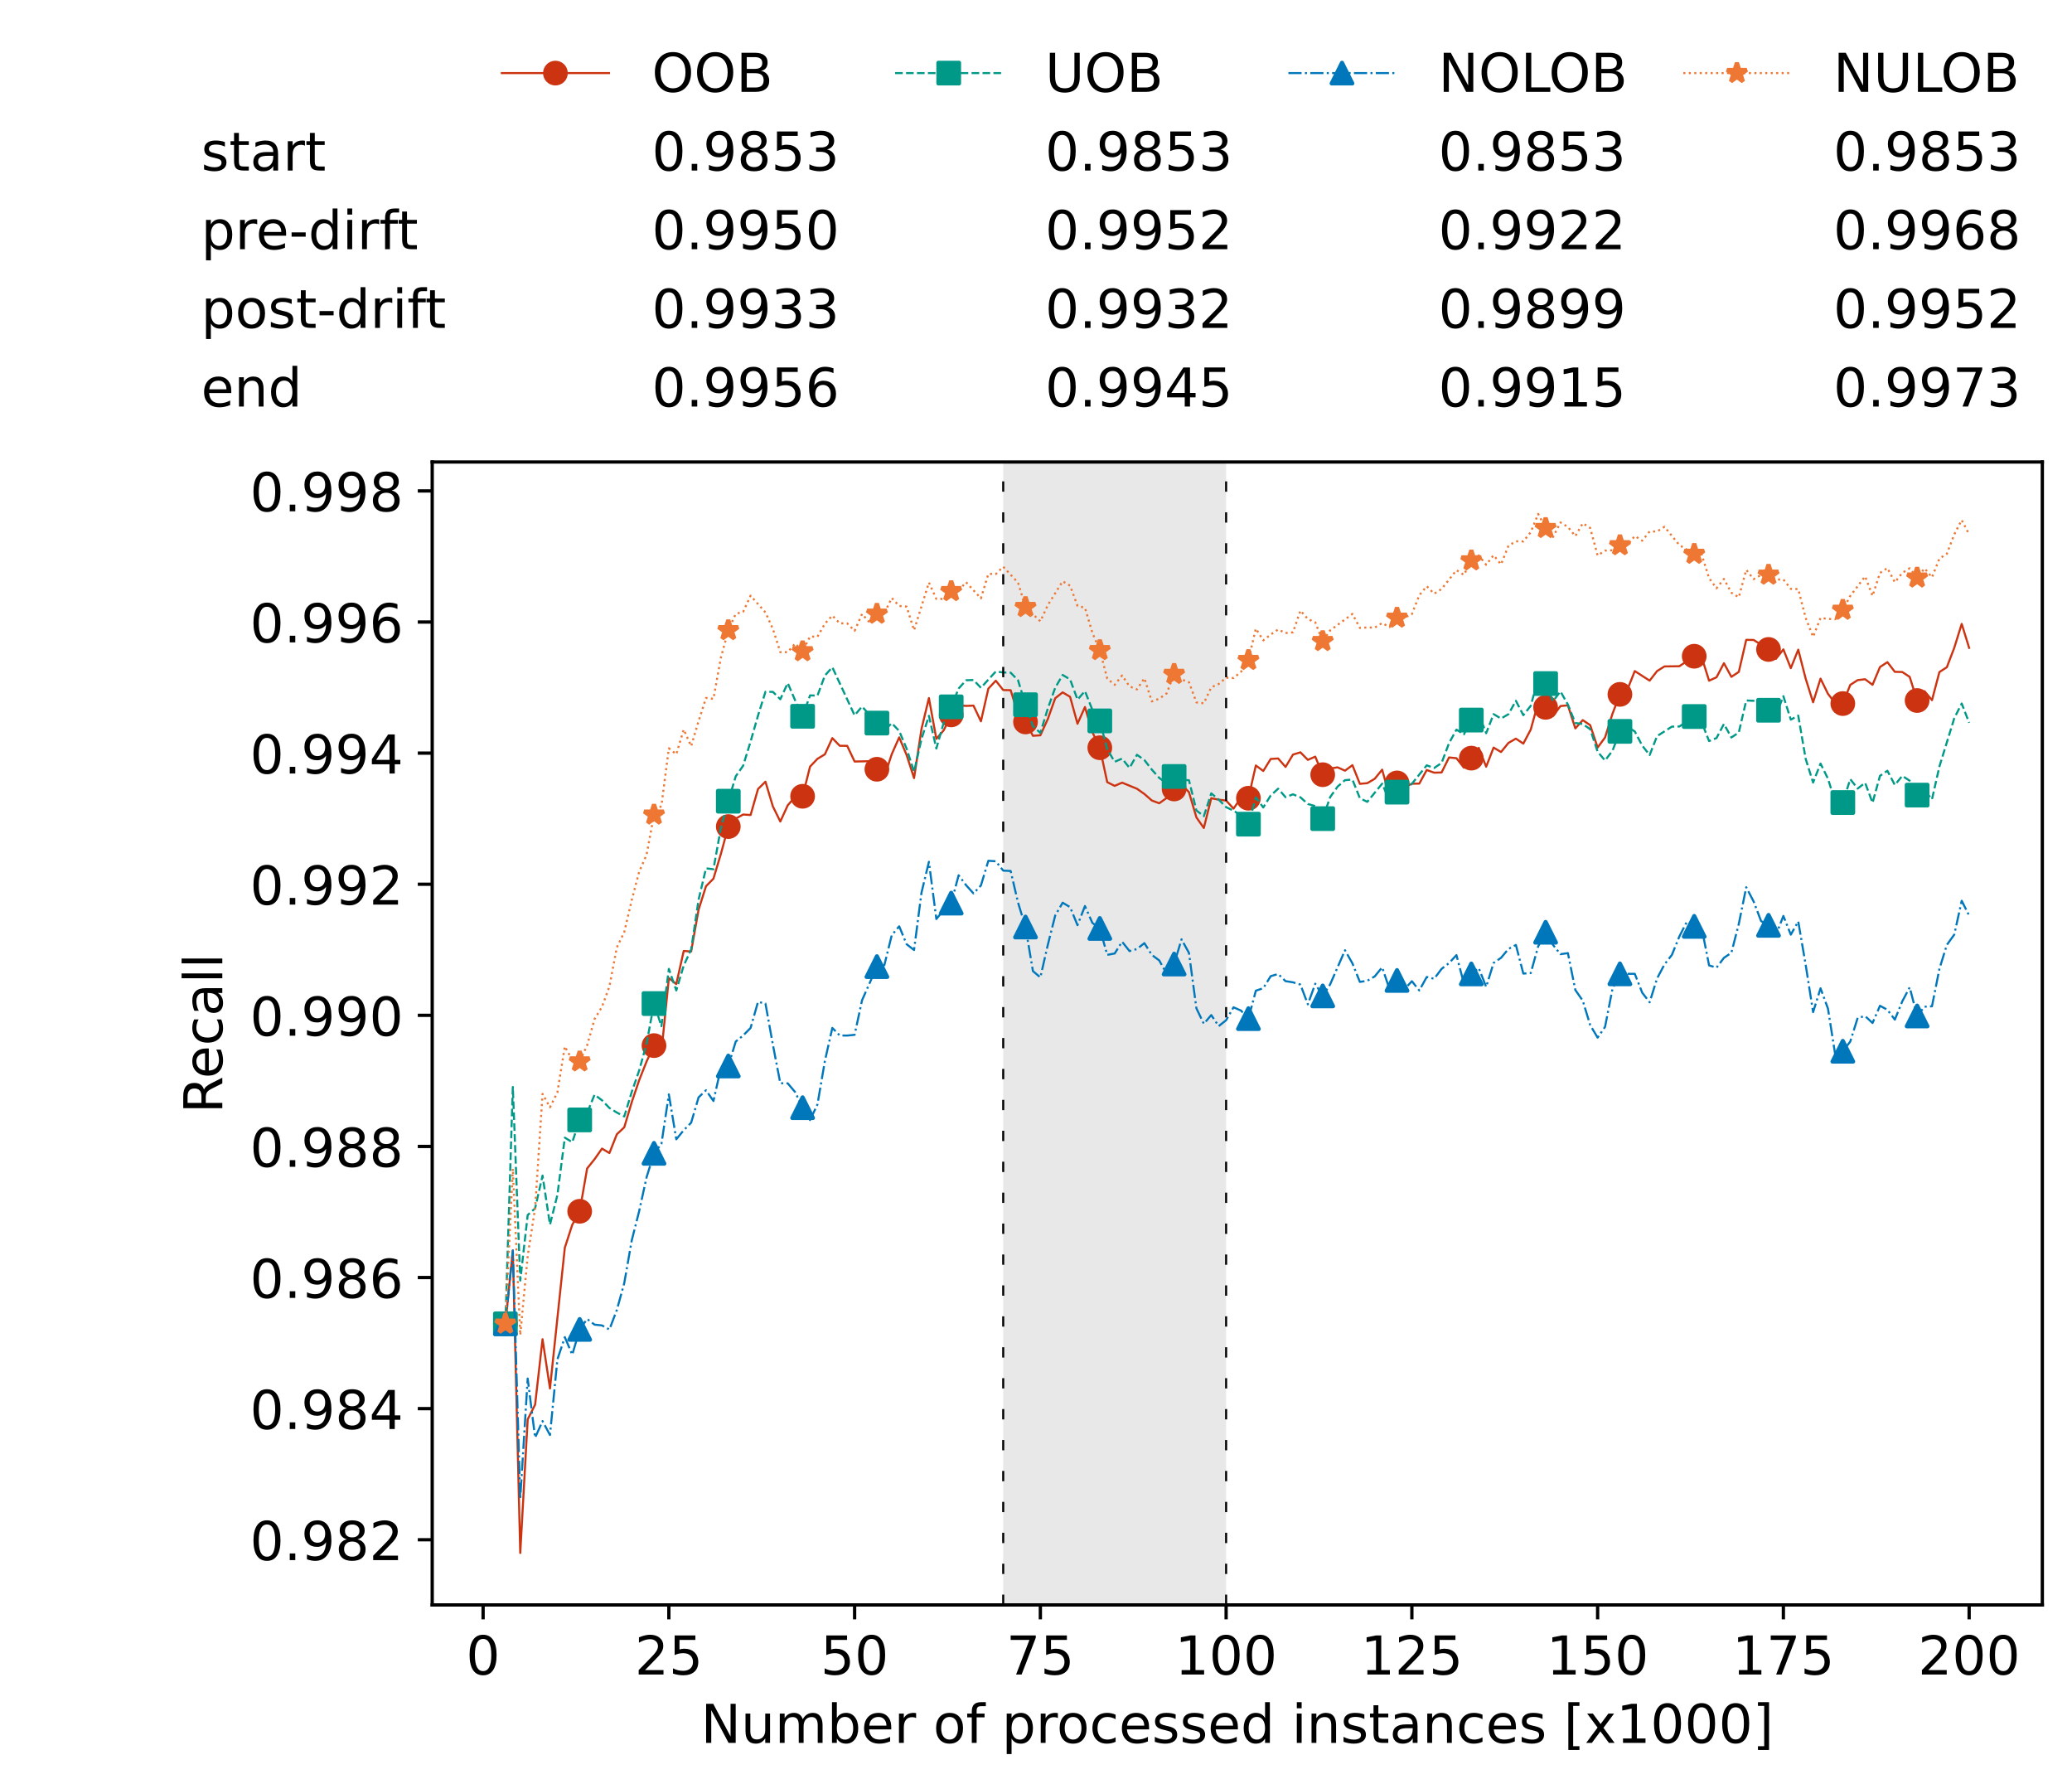 <?xml version="1.0" encoding="utf-8" standalone="no"?>
<!DOCTYPE svg PUBLIC "-//W3C//DTD SVG 1.1//EN"
  "http://www.w3.org/Graphics/SVG/1.1/DTD/svg11.dtd">
<!-- Created with matplotlib (https://matplotlib.org/) -->
<svg height="432.615pt" version="1.1" viewBox="0 0 502.65 432.615" width="502.65pt" xmlns="http://www.w3.org/2000/svg" xmlns:xlink="http://www.w3.org/1999/xlink">
 <defs>
  <style type="text/css">*{stroke-linecap:butt;stroke-linejoin:round;}</style>
 </defs>
 <g id="figure_1">
  <g id="patch_1">
   <path d="M 0 432.615 
L 502.65 432.615 
L 502.65 0 
L 0 0 
z
" style="fill:#ffffff;"/>
  </g>
  <g id="axes_1">
   <g id="patch_2">
    <path d="M 104.85 389.252 
L 495.45 389.252 
L 495.45 112.052 
L 104.85 112.052 
z
" style="fill:#ffffff;"/>
   </g>
   <g id="patch_3">
    <path clip-path="url(#p604faa2619)" d="M 297.446 389.252 
L 297.446 112.052 
L 243.372 112.052 
L 243.372 389.252 
z
" style="fill:#d3d3d3;opacity:0.5;"/>
   </g>
   <g id="matplotlib.axis_1">
    <g id="xtick_1">
     <g id="line2d_1">
      <defs>
       <path d="M 0 0 
L 0 3.5 
" id="mec83437236" style="stroke:#000000;stroke-width:0.8;"/>
      </defs>
      <g>
       <use style="stroke:#000000;stroke-width:0.8;" x="117.197" xlink:href="#mec83437236" y="389.252"/>
      </g>
     </g>
     <g id="text_1">
      <!-- 0 -->
      <g transform="translate(113.061 406.13)scale(0.13 -0.13)">
       <defs>
        <path d="M 31.781 66.406 
Q 24.172 66.406 20.328 58.906 
Q 16.5 51.422 16.5 36.375 
Q 16.5 21.391 20.328 13.891 
Q 24.172 6.391 31.781 6.391 
Q 39.453 6.391 43.281 13.891 
Q 47.125 21.391 47.125 36.375 
Q 47.125 51.422 43.281 58.906 
Q 39.453 66.406 31.781 66.406 
z
M 31.781 74.219 
Q 44.047 74.219 50.516 64.516 
Q 56.984 54.828 56.984 36.375 
Q 56.984 17.969 50.516 8.266 
Q 44.047 -1.422 31.781 -1.422 
Q 19.531 -1.422 13.062 8.266 
Q 6.594 17.969 6.594 36.375 
Q 6.594 54.828 13.062 64.516 
Q 19.531 74.219 31.781 74.219 
z
" id="DejaVuSans-48"/>
       </defs>
       <use xlink:href="#DejaVuSans-48"/>
      </g>
     </g>
    </g>
    <g id="xtick_2">
     <g id="line2d_2">
      <g>
       <use style="stroke:#000000;stroke-width:0.8;" x="162.259" xlink:href="#mec83437236" y="389.252"/>
      </g>
     </g>
     <g id="text_2">
      <!-- 25 -->
      <g transform="translate(153.988 406.13)scale(0.13 -0.13)">
       <defs>
        <path d="M 19.188 8.297 
L 53.609 8.297 
L 53.609 0 
L 7.328 0 
L 7.328 8.297 
Q 12.938 14.109 22.625 23.891 
Q 32.328 33.688 34.812 36.531 
Q 39.547 41.844 41.422 45.531 
Q 43.312 49.219 43.312 52.781 
Q 43.312 58.594 39.234 62.25 
Q 35.156 65.922 28.609 65.922 
Q 23.969 65.922 18.812 64.312 
Q 13.672 62.703 7.812 59.422 
L 7.812 69.391 
Q 13.766 71.781 18.938 73 
Q 24.125 74.219 28.422 74.219 
Q 39.75 74.219 46.484 68.547 
Q 53.219 62.891 53.219 53.422 
Q 53.219 48.922 51.531 44.891 
Q 49.859 40.875 45.406 35.406 
Q 44.188 33.984 37.641 27.219 
Q 31.109 20.453 19.188 8.297 
z
" id="DejaVuSans-50"/>
        <path d="M 10.797 72.906 
L 49.516 72.906 
L 49.516 64.594 
L 19.828 64.594 
L 19.828 46.734 
Q 21.969 47.469 24.109 47.828 
Q 26.266 48.188 28.422 48.188 
Q 40.625 48.188 47.75 41.5 
Q 54.891 34.812 54.891 23.391 
Q 54.891 11.625 47.562 5.094 
Q 40.234 -1.422 26.906 -1.422 
Q 22.312 -1.422 17.547 -0.641 
Q 12.797 0.141 7.719 1.703 
L 7.719 11.625 
Q 12.109 9.234 16.797 8.062 
Q 21.484 6.891 26.703 6.891 
Q 35.156 6.891 40.078 11.328 
Q 45.016 15.766 45.016 23.391 
Q 45.016 31 40.078 35.438 
Q 35.156 39.891 26.703 39.891 
Q 22.75 39.891 18.812 39.016 
Q 14.891 38.141 10.797 36.281 
z
" id="DejaVuSans-53"/>
       </defs>
       <use xlink:href="#DejaVuSans-50"/>
       <use x="63.623" xlink:href="#DejaVuSans-53"/>
      </g>
     </g>
    </g>
    <g id="xtick_3">
     <g id="line2d_3">
      <g>
       <use style="stroke:#000000;stroke-width:0.8;" x="207.322" xlink:href="#mec83437236" y="389.252"/>
      </g>
     </g>
     <g id="text_3">
      <!-- 50 -->
      <g transform="translate(199.05 406.13)scale(0.13 -0.13)">
       <use xlink:href="#DejaVuSans-53"/>
       <use x="63.623" xlink:href="#DejaVuSans-48"/>
      </g>
     </g>
    </g>
    <g id="xtick_4">
     <g id="line2d_4">
      <g>
       <use style="stroke:#000000;stroke-width:0.8;" x="252.384" xlink:href="#mec83437236" y="389.252"/>
      </g>
     </g>
     <g id="text_4">
      <!-- 75 -->
      <g transform="translate(244.113 406.13)scale(0.13 -0.13)">
       <defs>
        <path d="M 8.203 72.906 
L 55.078 72.906 
L 55.078 68.703 
L 28.609 0 
L 18.312 0 
L 43.219 64.594 
L 8.203 64.594 
z
" id="DejaVuSans-55"/>
       </defs>
       <use xlink:href="#DejaVuSans-55"/>
       <use x="63.623" xlink:href="#DejaVuSans-53"/>
      </g>
     </g>
    </g>
    <g id="xtick_5">
     <g id="line2d_5">
      <g>
       <use style="stroke:#000000;stroke-width:0.8;" x="297.446" xlink:href="#mec83437236" y="389.252"/>
      </g>
     </g>
     <g id="text_5">
      <!-- 100 -->
      <g transform="translate(285.039 406.13)scale(0.13 -0.13)">
       <defs>
        <path d="M 12.406 8.297 
L 28.516 8.297 
L 28.516 63.922 
L 10.984 60.406 
L 10.984 69.391 
L 28.422 72.906 
L 38.281 72.906 
L 38.281 8.297 
L 54.391 8.297 
L 54.391 0 
L 12.406 0 
z
" id="DejaVuSans-49"/>
       </defs>
       <use xlink:href="#DejaVuSans-49"/>
       <use x="63.623" xlink:href="#DejaVuSans-48"/>
       <use x="127.246" xlink:href="#DejaVuSans-48"/>
      </g>
     </g>
    </g>
    <g id="xtick_6">
     <g id="line2d_6">
      <g>
       <use style="stroke:#000000;stroke-width:0.8;" x="342.509" xlink:href="#mec83437236" y="389.252"/>
      </g>
     </g>
     <g id="text_6">
      <!-- 125 -->
      <g transform="translate(330.102 406.13)scale(0.13 -0.13)">
       <use xlink:href="#DejaVuSans-49"/>
       <use x="63.623" xlink:href="#DejaVuSans-50"/>
       <use x="127.246" xlink:href="#DejaVuSans-53"/>
      </g>
     </g>
    </g>
    <g id="xtick_7">
     <g id="line2d_7">
      <g>
       <use style="stroke:#000000;stroke-width:0.8;" x="387.571" xlink:href="#mec83437236" y="389.252"/>
      </g>
     </g>
     <g id="text_7">
      <!-- 150 -->
      <g transform="translate(375.164 406.13)scale(0.13 -0.13)">
       <use xlink:href="#DejaVuSans-49"/>
       <use x="63.623" xlink:href="#DejaVuSans-53"/>
       <use x="127.246" xlink:href="#DejaVuSans-48"/>
      </g>
     </g>
    </g>
    <g id="xtick_8">
     <g id="line2d_8">
      <g>
       <use style="stroke:#000000;stroke-width:0.8;" x="432.633" xlink:href="#mec83437236" y="389.252"/>
      </g>
     </g>
     <g id="text_8">
      <!-- 175 -->
      <g transform="translate(420.226 406.13)scale(0.13 -0.13)">
       <use xlink:href="#DejaVuSans-49"/>
       <use x="63.623" xlink:href="#DejaVuSans-55"/>
       <use x="127.246" xlink:href="#DejaVuSans-53"/>
      </g>
     </g>
    </g>
    <g id="xtick_9">
     <g id="line2d_9">
      <g>
       <use style="stroke:#000000;stroke-width:0.8;" x="477.695" xlink:href="#mec83437236" y="389.252"/>
      </g>
     </g>
     <g id="text_9">
      <!-- 200 -->
      <g transform="translate(465.289 406.13)scale(0.13 -0.13)">
       <use xlink:href="#DejaVuSans-50"/>
       <use x="63.623" xlink:href="#DejaVuSans-48"/>
       <use x="127.246" xlink:href="#DejaVuSans-48"/>
      </g>
     </g>
    </g>
    <g id="text_10">
     <!-- Number of processed instances [x1000] -->
     <g transform="translate(170.025 422.711)scale(0.13 -0.13)">
      <defs>
       <path d="M 9.812 72.906 
L 23.094 72.906 
L 55.422 11.922 
L 55.422 72.906 
L 64.984 72.906 
L 64.984 0 
L 51.703 0 
L 19.391 60.984 
L 19.391 0 
L 9.812 0 
z
" id="DejaVuSans-78"/>
       <path d="M 8.5 21.578 
L 8.5 54.688 
L 17.484 54.688 
L 17.484 21.922 
Q 17.484 14.156 20.5 10.266 
Q 23.531 6.391 29.594 6.391 
Q 36.859 6.391 41.078 11.031 
Q 45.312 15.672 45.312 23.688 
L 45.312 54.688 
L 54.297 54.688 
L 54.297 0 
L 45.312 0 
L 45.312 8.406 
Q 42.047 3.422 37.719 1 
Q 33.406 -1.422 27.688 -1.422 
Q 18.266 -1.422 13.375 4.438 
Q 8.5 10.297 8.5 21.578 
z
M 31.109 56 
z
" id="DejaVuSans-117"/>
       <path d="M 52 44.188 
Q 55.375 50.25 60.062 53.125 
Q 64.75 56 71.094 56 
Q 79.641 56 84.281 50.016 
Q 88.922 44.047 88.922 33.016 
L 88.922 0 
L 79.891 0 
L 79.891 32.719 
Q 79.891 40.578 77.094 44.375 
Q 74.312 48.188 68.609 48.188 
Q 61.625 48.188 57.562 43.547 
Q 53.516 38.922 53.516 30.906 
L 53.516 0 
L 44.484 0 
L 44.484 32.719 
Q 44.484 40.625 41.703 44.406 
Q 38.922 48.188 33.109 48.188 
Q 26.219 48.188 22.156 43.531 
Q 18.109 38.875 18.109 30.906 
L 18.109 0 
L 9.078 0 
L 9.078 54.688 
L 18.109 54.688 
L 18.109 46.188 
Q 21.188 51.219 25.484 53.609 
Q 29.781 56 35.688 56 
Q 41.656 56 45.828 52.969 
Q 50 49.953 52 44.188 
z
" id="DejaVuSans-109"/>
       <path d="M 48.688 27.297 
Q 48.688 37.203 44.609 42.844 
Q 40.531 48.484 33.406 48.484 
Q 26.266 48.484 22.188 42.844 
Q 18.109 37.203 18.109 27.297 
Q 18.109 17.391 22.188 11.75 
Q 26.266 6.109 33.406 6.109 
Q 40.531 6.109 44.609 11.75 
Q 48.688 17.391 48.688 27.297 
z
M 18.109 46.391 
Q 20.953 51.266 25.266 53.625 
Q 29.594 56 35.594 56 
Q 45.562 56 51.781 48.094 
Q 58.016 40.188 58.016 27.297 
Q 58.016 14.406 51.781 6.484 
Q 45.562 -1.422 35.594 -1.422 
Q 29.594 -1.422 25.266 0.953 
Q 20.953 3.328 18.109 8.203 
L 18.109 0 
L 9.078 0 
L 9.078 75.984 
L 18.109 75.984 
z
" id="DejaVuSans-98"/>
       <path d="M 56.203 29.594 
L 56.203 25.203 
L 14.891 25.203 
Q 15.484 15.922 20.484 11.062 
Q 25.484 6.203 34.422 6.203 
Q 39.594 6.203 44.453 7.469 
Q 49.312 8.734 54.109 11.281 
L 54.109 2.781 
Q 49.266 0.734 44.188 -0.344 
Q 39.109 -1.422 33.891 -1.422 
Q 20.797 -1.422 13.156 6.188 
Q 5.516 13.812 5.516 26.812 
Q 5.516 40.234 12.766 48.109 
Q 20.016 56 32.328 56 
Q 43.359 56 49.781 48.891 
Q 56.203 41.797 56.203 29.594 
z
M 47.219 32.234 
Q 47.125 39.594 43.094 43.984 
Q 39.062 48.391 32.422 48.391 
Q 24.906 48.391 20.391 44.141 
Q 15.875 39.891 15.188 32.172 
z
" id="DejaVuSans-101"/>
       <path d="M 41.109 46.297 
Q 39.594 47.172 37.812 47.578 
Q 36.031 48 33.891 48 
Q 26.266 48 22.188 43.047 
Q 18.109 38.094 18.109 28.812 
L 18.109 0 
L 9.078 0 
L 9.078 54.688 
L 18.109 54.688 
L 18.109 46.188 
Q 20.953 51.172 25.484 53.578 
Q 30.031 56 36.531 56 
Q 37.453 56 38.578 55.875 
Q 39.703 55.766 41.062 55.516 
z
" id="DejaVuSans-114"/>
       <path id="DejaVuSans-32"/>
       <path d="M 30.609 48.391 
Q 23.391 48.391 19.188 42.75 
Q 14.984 37.109 14.984 27.297 
Q 14.984 17.484 19.156 11.844 
Q 23.344 6.203 30.609 6.203 
Q 37.797 6.203 41.984 11.859 
Q 46.188 17.531 46.188 27.297 
Q 46.188 37.016 41.984 42.703 
Q 37.797 48.391 30.609 48.391 
z
M 30.609 56 
Q 42.328 56 49.016 48.375 
Q 55.719 40.766 55.719 27.297 
Q 55.719 13.875 49.016 6.219 
Q 42.328 -1.422 30.609 -1.422 
Q 18.844 -1.422 12.172 6.219 
Q 5.516 13.875 5.516 27.297 
Q 5.516 40.766 12.172 48.375 
Q 18.844 56 30.609 56 
z
" id="DejaVuSans-111"/>
       <path d="M 37.109 75.984 
L 37.109 68.5 
L 28.516 68.5 
Q 23.688 68.5 21.797 66.547 
Q 19.922 64.594 19.922 59.516 
L 19.922 54.688 
L 34.719 54.688 
L 34.719 47.703 
L 19.922 47.703 
L 19.922 0 
L 10.891 0 
L 10.891 47.703 
L 2.297 47.703 
L 2.297 54.688 
L 10.891 54.688 
L 10.891 58.5 
Q 10.891 67.625 15.141 71.797 
Q 19.391 75.984 28.609 75.984 
z
" id="DejaVuSans-102"/>
       <path d="M 18.109 8.203 
L 18.109 -20.797 
L 9.078 -20.797 
L 9.078 54.688 
L 18.109 54.688 
L 18.109 46.391 
Q 20.953 51.266 25.266 53.625 
Q 29.594 56 35.594 56 
Q 45.562 56 51.781 48.094 
Q 58.016 40.188 58.016 27.297 
Q 58.016 14.406 51.781 6.484 
Q 45.562 -1.422 35.594 -1.422 
Q 29.594 -1.422 25.266 0.953 
Q 20.953 3.328 18.109 8.203 
z
M 48.688 27.297 
Q 48.688 37.203 44.609 42.844 
Q 40.531 48.484 33.406 48.484 
Q 26.266 48.484 22.188 42.844 
Q 18.109 37.203 18.109 27.297 
Q 18.109 17.391 22.188 11.75 
Q 26.266 6.109 33.406 6.109 
Q 40.531 6.109 44.609 11.75 
Q 48.688 17.391 48.688 27.297 
z
" id="DejaVuSans-112"/>
       <path d="M 48.781 52.594 
L 48.781 44.188 
Q 44.969 46.297 41.141 47.344 
Q 37.312 48.391 33.406 48.391 
Q 24.656 48.391 19.812 42.844 
Q 14.984 37.312 14.984 27.297 
Q 14.984 17.281 19.812 11.734 
Q 24.656 6.203 33.406 6.203 
Q 37.312 6.203 41.141 7.25 
Q 44.969 8.297 48.781 10.406 
L 48.781 2.094 
Q 45.016 0.344 40.984 -0.531 
Q 36.969 -1.422 32.422 -1.422 
Q 20.062 -1.422 12.781 6.344 
Q 5.516 14.109 5.516 27.297 
Q 5.516 40.672 12.859 48.328 
Q 20.219 56 33.016 56 
Q 37.156 56 41.109 55.141 
Q 45.062 54.297 48.781 52.594 
z
" id="DejaVuSans-99"/>
       <path d="M 44.281 53.078 
L 44.281 44.578 
Q 40.484 46.531 36.375 47.5 
Q 32.281 48.484 27.875 48.484 
Q 21.188 48.484 17.844 46.438 
Q 14.5 44.391 14.5 40.281 
Q 14.5 37.156 16.891 35.375 
Q 19.281 33.594 26.516 31.984 
L 29.594 31.297 
Q 39.156 29.25 43.188 25.516 
Q 47.219 21.781 47.219 15.094 
Q 47.219 7.469 41.188 3.016 
Q 35.156 -1.422 24.609 -1.422 
Q 20.219 -1.422 15.453 -0.562 
Q 10.688 0.297 5.422 2 
L 5.422 11.281 
Q 10.406 8.688 15.234 7.391 
Q 20.062 6.109 24.812 6.109 
Q 31.156 6.109 34.562 8.281 
Q 37.984 10.453 37.984 14.406 
Q 37.984 18.062 35.516 20.016 
Q 33.062 21.969 24.703 23.781 
L 21.578 24.516 
Q 13.234 26.266 9.516 29.906 
Q 5.812 33.547 5.812 39.891 
Q 5.812 47.609 11.281 51.797 
Q 16.75 56 26.812 56 
Q 31.781 56 36.172 55.266 
Q 40.578 54.547 44.281 53.078 
z
" id="DejaVuSans-115"/>
       <path d="M 45.406 46.391 
L 45.406 75.984 
L 54.391 75.984 
L 54.391 0 
L 45.406 0 
L 45.406 8.203 
Q 42.578 3.328 38.25 0.953 
Q 33.938 -1.422 27.875 -1.422 
Q 17.969 -1.422 11.734 6.484 
Q 5.516 14.406 5.516 27.297 
Q 5.516 40.188 11.734 48.094 
Q 17.969 56 27.875 56 
Q 33.938 56 38.25 53.625 
Q 42.578 51.266 45.406 46.391 
z
M 14.797 27.297 
Q 14.797 17.391 18.875 11.75 
Q 22.953 6.109 30.078 6.109 
Q 37.203 6.109 41.297 11.75 
Q 45.406 17.391 45.406 27.297 
Q 45.406 37.203 41.297 42.844 
Q 37.203 48.484 30.078 48.484 
Q 22.953 48.484 18.875 42.844 
Q 14.797 37.203 14.797 27.297 
z
" id="DejaVuSans-100"/>
       <path d="M 9.422 54.688 
L 18.406 54.688 
L 18.406 0 
L 9.422 0 
z
M 9.422 75.984 
L 18.406 75.984 
L 18.406 64.594 
L 9.422 64.594 
z
" id="DejaVuSans-105"/>
       <path d="M 54.891 33.016 
L 54.891 0 
L 45.906 0 
L 45.906 32.719 
Q 45.906 40.484 42.875 44.328 
Q 39.844 48.188 33.797 48.188 
Q 26.516 48.188 22.312 43.547 
Q 18.109 38.922 18.109 30.906 
L 18.109 0 
L 9.078 0 
L 9.078 54.688 
L 18.109 54.688 
L 18.109 46.188 
Q 21.344 51.125 25.703 53.562 
Q 30.078 56 35.797 56 
Q 45.219 56 50.047 50.172 
Q 54.891 44.344 54.891 33.016 
z
" id="DejaVuSans-110"/>
       <path d="M 18.312 70.219 
L 18.312 54.688 
L 36.812 54.688 
L 36.812 47.703 
L 18.312 47.703 
L 18.312 18.016 
Q 18.312 11.328 20.141 9.422 
Q 21.969 7.516 27.594 7.516 
L 36.812 7.516 
L 36.812 0 
L 27.594 0 
Q 17.188 0 13.234 3.875 
Q 9.281 7.766 9.281 18.016 
L 9.281 47.703 
L 2.688 47.703 
L 2.688 54.688 
L 9.281 54.688 
L 9.281 70.219 
z
" id="DejaVuSans-116"/>
       <path d="M 34.281 27.484 
Q 23.391 27.484 19.188 25 
Q 14.984 22.516 14.984 16.5 
Q 14.984 11.719 18.141 8.906 
Q 21.297 6.109 26.703 6.109 
Q 34.188 6.109 38.703 11.406 
Q 43.219 16.703 43.219 25.484 
L 43.219 27.484 
z
M 52.203 31.203 
L 52.203 0 
L 43.219 0 
L 43.219 8.297 
Q 40.141 3.328 35.547 0.953 
Q 30.953 -1.422 24.312 -1.422 
Q 15.922 -1.422 10.953 3.297 
Q 6 8.016 6 15.922 
Q 6 25.141 12.172 29.828 
Q 18.359 34.516 30.609 34.516 
L 43.219 34.516 
L 43.219 35.406 
Q 43.219 41.609 39.141 45 
Q 35.062 48.391 27.688 48.391 
Q 23 48.391 18.547 47.266 
Q 14.109 46.141 10.016 43.891 
L 10.016 52.203 
Q 14.938 54.109 19.578 55.047 
Q 24.219 56 28.609 56 
Q 40.484 56 46.344 49.844 
Q 52.203 43.703 52.203 31.203 
z
" id="DejaVuSans-97"/>
       <path d="M 8.594 75.984 
L 29.297 75.984 
L 29.297 69 
L 17.578 69 
L 17.578 -6.203 
L 29.297 -6.203 
L 29.297 -13.188 
L 8.594 -13.188 
z
" id="DejaVuSans-91"/>
       <path d="M 54.891 54.688 
L 35.109 28.078 
L 55.906 0 
L 45.312 0 
L 29.391 21.484 
L 13.484 0 
L 2.875 0 
L 24.125 28.609 
L 4.688 54.688 
L 15.281 54.688 
L 29.781 35.203 
L 44.281 54.688 
z
" id="DejaVuSans-120"/>
       <path d="M 30.422 75.984 
L 30.422 -13.188 
L 9.719 -13.188 
L 9.719 -6.203 
L 21.391 -6.203 
L 21.391 69 
L 9.719 69 
L 9.719 75.984 
z
" id="DejaVuSans-93"/>
      </defs>
      <use xlink:href="#DejaVuSans-78"/>
      <use x="74.805" xlink:href="#DejaVuSans-117"/>
      <use x="138.184" xlink:href="#DejaVuSans-109"/>
      <use x="235.596" xlink:href="#DejaVuSans-98"/>
      <use x="299.072" xlink:href="#DejaVuSans-101"/>
      <use x="360.596" xlink:href="#DejaVuSans-114"/>
      <use x="401.709" xlink:href="#DejaVuSans-32"/>
      <use x="433.496" xlink:href="#DejaVuSans-111"/>
      <use x="494.678" xlink:href="#DejaVuSans-102"/>
      <use x="529.883" xlink:href="#DejaVuSans-32"/>
      <use x="561.67" xlink:href="#DejaVuSans-112"/>
      <use x="625.146" xlink:href="#DejaVuSans-114"/>
      <use x="664.01" xlink:href="#DejaVuSans-111"/>
      <use x="725.191" xlink:href="#DejaVuSans-99"/>
      <use x="780.172" xlink:href="#DejaVuSans-101"/>
      <use x="841.695" xlink:href="#DejaVuSans-115"/>
      <use x="893.795" xlink:href="#DejaVuSans-115"/>
      <use x="945.895" xlink:href="#DejaVuSans-101"/>
      <use x="1007.418" xlink:href="#DejaVuSans-100"/>
      <use x="1070.895" xlink:href="#DejaVuSans-32"/>
      <use x="1102.682" xlink:href="#DejaVuSans-105"/>
      <use x="1130.465" xlink:href="#DejaVuSans-110"/>
      <use x="1193.844" xlink:href="#DejaVuSans-115"/>
      <use x="1245.943" xlink:href="#DejaVuSans-116"/>
      <use x="1285.152" xlink:href="#DejaVuSans-97"/>
      <use x="1346.432" xlink:href="#DejaVuSans-110"/>
      <use x="1409.811" xlink:href="#DejaVuSans-99"/>
      <use x="1464.791" xlink:href="#DejaVuSans-101"/>
      <use x="1526.314" xlink:href="#DejaVuSans-115"/>
      <use x="1578.414" xlink:href="#DejaVuSans-32"/>
      <use x="1610.201" xlink:href="#DejaVuSans-91"/>
      <use x="1649.215" xlink:href="#DejaVuSans-120"/>
      <use x="1708.395" xlink:href="#DejaVuSans-49"/>
      <use x="1772.018" xlink:href="#DejaVuSans-48"/>
      <use x="1835.641" xlink:href="#DejaVuSans-48"/>
      <use x="1899.264" xlink:href="#DejaVuSans-48"/>
      <use x="1962.887" xlink:href="#DejaVuSans-93"/>
     </g>
    </g>
   </g>
   <g id="matplotlib.axis_2">
    <g id="ytick_1">
     <g id="line2d_10">
      <defs>
       <path d="M 0 0 
L -3.5 0 
" id="mcd5a739a08" style="stroke:#000000;stroke-width:0.8;"/>
      </defs>
      <g>
       <use style="stroke:#000000;stroke-width:0.8;" x="104.85" xlink:href="#mcd5a739a08" y="373.44"/>
      </g>
     </g>
     <g id="text_11">
      <!-- 0.982 -->
      <g transform="translate(60.633 378.379)scale(0.13 -0.13)">
       <defs>
        <path d="M 10.688 12.406 
L 21 12.406 
L 21 0 
L 10.688 0 
z
" id="DejaVuSans-46"/>
        <path d="M 10.984 1.516 
L 10.984 10.5 
Q 14.703 8.734 18.5 7.812 
Q 22.312 6.891 25.984 6.891 
Q 35.75 6.891 40.891 13.453 
Q 46.047 20.016 46.781 33.406 
Q 43.953 29.203 39.594 26.953 
Q 35.25 24.703 29.984 24.703 
Q 19.047 24.703 12.672 31.312 
Q 6.297 37.938 6.297 49.422 
Q 6.297 60.641 12.938 67.422 
Q 19.578 74.219 30.609 74.219 
Q 43.266 74.219 49.922 64.516 
Q 56.594 54.828 56.594 36.375 
Q 56.594 19.141 48.406 8.859 
Q 40.234 -1.422 26.422 -1.422 
Q 22.703 -1.422 18.891 -0.688 
Q 15.094 0.047 10.984 1.516 
z
M 30.609 32.422 
Q 37.25 32.422 41.125 36.953 
Q 45.016 41.5 45.016 49.422 
Q 45.016 57.281 41.125 61.844 
Q 37.25 66.406 30.609 66.406 
Q 23.969 66.406 20.094 61.844 
Q 16.219 57.281 16.219 49.422 
Q 16.219 41.5 20.094 36.953 
Q 23.969 32.422 30.609 32.422 
z
" id="DejaVuSans-57"/>
        <path d="M 31.781 34.625 
Q 24.75 34.625 20.719 30.859 
Q 16.703 27.094 16.703 20.516 
Q 16.703 13.922 20.719 10.156 
Q 24.75 6.391 31.781 6.391 
Q 38.812 6.391 42.859 10.172 
Q 46.922 13.969 46.922 20.516 
Q 46.922 27.094 42.891 30.859 
Q 38.875 34.625 31.781 34.625 
z
M 21.922 38.812 
Q 15.578 40.375 12.031 44.719 
Q 8.5 49.078 8.5 55.328 
Q 8.5 64.062 14.719 69.141 
Q 20.953 74.219 31.781 74.219 
Q 42.672 74.219 48.875 69.141 
Q 55.078 64.062 55.078 55.328 
Q 55.078 49.078 51.531 44.719 
Q 48 40.375 41.703 38.812 
Q 48.828 37.156 52.797 32.312 
Q 56.781 27.484 56.781 20.516 
Q 56.781 9.906 50.312 4.234 
Q 43.844 -1.422 31.781 -1.422 
Q 19.734 -1.422 13.25 4.234 
Q 6.781 9.906 6.781 20.516 
Q 6.781 27.484 10.781 32.312 
Q 14.797 37.156 21.922 38.812 
z
M 18.312 54.391 
Q 18.312 48.734 21.844 45.562 
Q 25.391 42.391 31.781 42.391 
Q 38.141 42.391 41.719 45.562 
Q 45.312 48.734 45.312 54.391 
Q 45.312 60.062 41.719 63.234 
Q 38.141 66.406 31.781 66.406 
Q 25.391 66.406 21.844 63.234 
Q 18.312 60.062 18.312 54.391 
z
" id="DejaVuSans-56"/>
       </defs>
       <use xlink:href="#DejaVuSans-48"/>
       <use x="63.623" xlink:href="#DejaVuSans-46"/>
       <use x="95.41" xlink:href="#DejaVuSans-57"/>
       <use x="159.033" xlink:href="#DejaVuSans-56"/>
       <use x="222.656" xlink:href="#DejaVuSans-50"/>
      </g>
     </g>
    </g>
    <g id="ytick_2">
     <g id="line2d_11">
      <g>
       <use style="stroke:#000000;stroke-width:0.8;" x="104.85" xlink:href="#mcd5a739a08" y="341.643"/>
      </g>
     </g>
     <g id="text_12">
      <!-- 0.984 -->
      <g transform="translate(60.633 346.582)scale(0.13 -0.13)">
       <defs>
        <path d="M 37.797 64.312 
L 12.891 25.391 
L 37.797 25.391 
z
M 35.203 72.906 
L 47.609 72.906 
L 47.609 25.391 
L 58.016 25.391 
L 58.016 17.188 
L 47.609 17.188 
L 47.609 0 
L 37.797 0 
L 37.797 17.188 
L 4.891 17.188 
L 4.891 26.703 
z
" id="DejaVuSans-52"/>
       </defs>
       <use xlink:href="#DejaVuSans-48"/>
       <use x="63.623" xlink:href="#DejaVuSans-46"/>
       <use x="95.41" xlink:href="#DejaVuSans-57"/>
       <use x="159.033" xlink:href="#DejaVuSans-56"/>
       <use x="222.656" xlink:href="#DejaVuSans-52"/>
      </g>
     </g>
    </g>
    <g id="ytick_3">
     <g id="line2d_12">
      <g>
       <use style="stroke:#000000;stroke-width:0.8;" x="104.85" xlink:href="#mcd5a739a08" y="309.846"/>
      </g>
     </g>
     <g id="text_13">
      <!-- 0.986 -->
      <g transform="translate(60.633 314.785)scale(0.13 -0.13)">
       <defs>
        <path d="M 33.016 40.375 
Q 26.375 40.375 22.484 35.828 
Q 18.609 31.297 18.609 23.391 
Q 18.609 15.531 22.484 10.953 
Q 26.375 6.391 33.016 6.391 
Q 39.656 6.391 43.531 10.953 
Q 47.406 15.531 47.406 23.391 
Q 47.406 31.297 43.531 35.828 
Q 39.656 40.375 33.016 40.375 
z
M 52.594 71.297 
L 52.594 62.312 
Q 48.875 64.062 45.094 64.984 
Q 41.312 65.922 37.594 65.922 
Q 27.828 65.922 22.672 59.328 
Q 17.531 52.734 16.797 39.406 
Q 19.672 43.656 24.016 45.922 
Q 28.375 48.188 33.594 48.188 
Q 44.578 48.188 50.953 41.516 
Q 57.328 34.859 57.328 23.391 
Q 57.328 12.156 50.688 5.359 
Q 44.047 -1.422 33.016 -1.422 
Q 20.359 -1.422 13.672 8.266 
Q 6.984 17.969 6.984 36.375 
Q 6.984 53.656 15.188 63.938 
Q 23.391 74.219 37.203 74.219 
Q 40.922 74.219 44.703 73.484 
Q 48.484 72.75 52.594 71.297 
z
" id="DejaVuSans-54"/>
       </defs>
       <use xlink:href="#DejaVuSans-48"/>
       <use x="63.623" xlink:href="#DejaVuSans-46"/>
       <use x="95.41" xlink:href="#DejaVuSans-57"/>
       <use x="159.033" xlink:href="#DejaVuSans-56"/>
       <use x="222.656" xlink:href="#DejaVuSans-54"/>
      </g>
     </g>
    </g>
    <g id="ytick_4">
     <g id="line2d_13">
      <g>
       <use style="stroke:#000000;stroke-width:0.8;" x="104.85" xlink:href="#mcd5a739a08" y="278.049"/>
      </g>
     </g>
     <g id="text_14">
      <!-- 0.988 -->
      <g transform="translate(60.633 282.988)scale(0.13 -0.13)">
       <use xlink:href="#DejaVuSans-48"/>
       <use x="63.623" xlink:href="#DejaVuSans-46"/>
       <use x="95.41" xlink:href="#DejaVuSans-57"/>
       <use x="159.033" xlink:href="#DejaVuSans-56"/>
       <use x="222.656" xlink:href="#DejaVuSans-56"/>
      </g>
     </g>
    </g>
    <g id="ytick_5">
     <g id="line2d_14">
      <g>
       <use style="stroke:#000000;stroke-width:0.8;" x="104.85" xlink:href="#mcd5a739a08" y="246.253"/>
      </g>
     </g>
     <g id="text_15">
      <!-- 0.990 -->
      <g transform="translate(60.633 251.192)scale(0.13 -0.13)">
       <use xlink:href="#DejaVuSans-48"/>
       <use x="63.623" xlink:href="#DejaVuSans-46"/>
       <use x="95.41" xlink:href="#DejaVuSans-57"/>
       <use x="159.033" xlink:href="#DejaVuSans-57"/>
       <use x="222.656" xlink:href="#DejaVuSans-48"/>
      </g>
     </g>
    </g>
    <g id="ytick_6">
     <g id="line2d_15">
      <g>
       <use style="stroke:#000000;stroke-width:0.8;" x="104.85" xlink:href="#mcd5a739a08" y="214.456"/>
      </g>
     </g>
     <g id="text_16">
      <!-- 0.992 -->
      <g transform="translate(60.633 219.395)scale(0.13 -0.13)">
       <use xlink:href="#DejaVuSans-48"/>
       <use x="63.623" xlink:href="#DejaVuSans-46"/>
       <use x="95.41" xlink:href="#DejaVuSans-57"/>
       <use x="159.033" xlink:href="#DejaVuSans-57"/>
       <use x="222.656" xlink:href="#DejaVuSans-50"/>
      </g>
     </g>
    </g>
    <g id="ytick_7">
     <g id="line2d_16">
      <g>
       <use style="stroke:#000000;stroke-width:0.8;" x="104.85" xlink:href="#mcd5a739a08" y="182.659"/>
      </g>
     </g>
     <g id="text_17">
      <!-- 0.994 -->
      <g transform="translate(60.633 187.598)scale(0.13 -0.13)">
       <use xlink:href="#DejaVuSans-48"/>
       <use x="63.623" xlink:href="#DejaVuSans-46"/>
       <use x="95.41" xlink:href="#DejaVuSans-57"/>
       <use x="159.033" xlink:href="#DejaVuSans-57"/>
       <use x="222.656" xlink:href="#DejaVuSans-52"/>
      </g>
     </g>
    </g>
    <g id="ytick_8">
     <g id="line2d_17">
      <g>
       <use style="stroke:#000000;stroke-width:0.8;" x="104.85" xlink:href="#mcd5a739a08" y="150.862"/>
      </g>
     </g>
     <g id="text_18">
      <!-- 0.996 -->
      <g transform="translate(60.633 155.801)scale(0.13 -0.13)">
       <use xlink:href="#DejaVuSans-48"/>
       <use x="63.623" xlink:href="#DejaVuSans-46"/>
       <use x="95.41" xlink:href="#DejaVuSans-57"/>
       <use x="159.033" xlink:href="#DejaVuSans-57"/>
       <use x="222.656" xlink:href="#DejaVuSans-54"/>
      </g>
     </g>
    </g>
    <g id="ytick_9">
     <g id="line2d_18">
      <g>
       <use style="stroke:#000000;stroke-width:0.8;" x="104.85" xlink:href="#mcd5a739a08" y="119.066"/>
      </g>
     </g>
     <g id="text_19">
      <!-- 0.998 -->
      <g transform="translate(60.633 124.005)scale(0.13 -0.13)">
       <use xlink:href="#DejaVuSans-48"/>
       <use x="63.623" xlink:href="#DejaVuSans-46"/>
       <use x="95.41" xlink:href="#DejaVuSans-57"/>
       <use x="159.033" xlink:href="#DejaVuSans-57"/>
       <use x="222.656" xlink:href="#DejaVuSans-56"/>
      </g>
     </g>
    </g>
    <g id="text_20">
     <!-- Recall -->
     <g transform="translate(53.93 270.044)rotate(-90)scale(0.13 -0.13)">
      <defs>
       <path d="M 44.391 34.188 
Q 47.562 33.109 50.562 29.594 
Q 53.562 26.078 56.594 19.922 
L 66.609 0 
L 56 0 
L 46.688 18.703 
Q 43.062 26.031 39.672 28.422 
Q 36.281 30.812 30.422 30.812 
L 19.672 30.812 
L 19.672 0 
L 9.812 0 
L 9.812 72.906 
L 32.078 72.906 
Q 44.578 72.906 50.734 67.672 
Q 56.891 62.453 56.891 51.906 
Q 56.891 45.016 53.688 40.469 
Q 50.484 35.938 44.391 34.188 
z
M 19.672 64.797 
L 19.672 38.922 
L 32.078 38.922 
Q 39.203 38.922 42.844 42.219 
Q 46.484 45.516 46.484 51.906 
Q 46.484 58.297 42.844 61.547 
Q 39.203 64.797 32.078 64.797 
z
" id="DejaVuSans-82"/>
       <path d="M 9.422 75.984 
L 18.406 75.984 
L 18.406 0 
L 9.422 0 
z
" id="DejaVuSans-108"/>
      </defs>
      <use xlink:href="#DejaVuSans-82"/>
      <use x="64.982" xlink:href="#DejaVuSans-101"/>
      <use x="126.506" xlink:href="#DejaVuSans-99"/>
      <use x="181.486" xlink:href="#DejaVuSans-97"/>
      <use x="242.766" xlink:href="#DejaVuSans-108"/>
      <use x="270.549" xlink:href="#DejaVuSans-108"/>
     </g>
    </g>
   </g>
   <g id="line2d_19"/>
   <g id="line2d_20"/>
   <g id="line2d_21"/>
   <g id="line2d_22"/>
   <g id="line2d_23"/>
   <g id="line2d_24">
    <path clip-path="url(#p604faa2619)" d="M 122.605 321.069 
L 124.407 303.286 
L 126.21 376.652 
L 128.012 344.252 
L 129.815 340.67 
L 131.617 324.802 
L 133.419 336.751 
L 137.024 302.606 
L 138.827 297.05 
L 140.629 293.775 
L 142.432 283.395 
L 144.234 281.148 
L 146.037 278.571 
L 147.839 279.654 
L 149.642 275.101 
L 151.444 273.404 
L 153.247 267.341 
L 155.049 262.006 
L 156.852 257.453 
L 158.654 253.594 
L 160.457 255.12 
L 162.259 237.221 
L 164.062 238.672 
L 165.864 230.644 
L 167.667 230.764 
L 169.469 220.637 
L 171.272 214.932 
L 173.074 213.103 
L 174.877 207.117 
L 176.679 200.472 
L 178.482 198.535 
L 180.284 197.55 
L 182.087 197.669 
L 183.889 191.368 
L 185.692 189.586 
L 187.494 195.583 
L 189.297 199.25 
L 191.099 195.315 
L 192.902 193.24 
L 194.704 193.126 
L 196.507 185.939 
L 198.309 184.04 
L 200.112 182.945 
L 201.914 179.019 
L 203.717 180.877 
L 205.519 180.892 
L 207.322 184.695 
L 210.927 184.619 
L 214.532 188.395 
L 216.334 182.909 
L 218.137 178.835 
L 219.939 183.127 
L 221.742 188.721 
L 223.544 176.814 
L 225.347 169.297 
L 227.149 179.208 
L 228.952 177.1 
L 230.754 173.387 
L 232.557 171.075 
L 234.359 171.204 
L 236.162 171.139 
L 237.964 174.942 
L 239.767 167.013 
L 241.569 165.091 
L 243.372 167.356 
L 245.174 167.4 
L 246.976 173.157 
L 248.779 175.095 
L 250.581 178.453 
L 252.384 178.333 
L 254.186 174.398 
L 255.989 169.343 
L 257.791 167.921 
L 259.594 169 
L 261.396 175.529 
L 263.199 171.484 
L 265.001 177.563 
L 266.804 181.352 
L 268.606 189.699 
L 270.409 190.602 
L 272.211 189.821 
L 275.816 191.296 
L 277.619 192.57 
L 279.421 194.146 
L 281.224 194.82 
L 283.026 193.529 
L 284.829 191.353 
L 286.631 190.22 
L 288.434 192.134 
L 290.236 198.239 
L 292.039 200.815 
L 293.841 193.593 
L 295.644 193.952 
L 297.446 194.16 
L 299.249 196.119 
L 301.051 193.476 
L 302.854 193.598 
L 304.656 185.654 
L 306.459 186.988 
L 308.261 184.077 
L 310.064 183.954 
L 311.866 186.007 
L 313.669 183.012 
L 315.471 182.466 
L 317.274 184.293 
L 319.076 183.512 
L 320.879 187.891 
L 322.681 186.399 
L 324.484 186.108 
L 326.286 186.915 
L 328.089 185.582 
L 329.891 190.106 
L 331.694 189.942 
L 333.496 188.884 
L 335.299 186.671 
L 337.101 193.227 
L 338.904 189.887 
L 340.706 190.928 
L 342.509 190.082 
L 344.311 190.049 
L 346.114 186.755 
L 347.916 187.401 
L 349.719 187.352 
L 351.521 183.711 
L 353.324 183.89 
L 355.126 186.183 
L 358.731 181.394 
L 360.533 185.954 
L 362.336 181.316 
L 364.138 182.39 
L 365.941 180.177 
L 367.743 179.145 
L 369.546 180.35 
L 371.348 176.944 
L 373.151 170.393 
L 374.953 171.554 
L 376.756 173.616 
L 378.558 171.242 
L 380.361 171.072 
L 382.163 176.665 
L 383.966 174.657 
L 385.768 175.878 
L 387.571 181.304 
L 389.373 178.857 
L 391.176 173.102 
L 392.978 168.409 
L 394.781 167.283 
L 396.583 162.757 
L 400.188 165.078 
L 401.991 162.758 
L 403.793 161.629 
L 407.398 161.582 
L 411.003 159.159 
L 412.806 159.36 
L 414.608 165.089 
L 416.411 164.268 
L 418.213 160.853 
L 420.016 164.155 
L 421.818 162.963 
L 423.621 155.185 
L 425.423 155.214 
L 429.028 157.512 
L 430.831 159.789 
L 432.633 157.5 
L 434.436 162.051 
L 436.238 157.568 
L 438.041 164.591 
L 439.843 170.331 
L 441.646 164.596 
L 443.448 168.269 
L 445.251 170.607 
L 447.053 170.639 
L 448.856 166.109 
L 450.658 164.953 
L 452.461 164.738 
L 454.263 166.095 
L 456.066 161.781 
L 457.868 160.596 
L 459.671 162.938 
L 461.473 162.991 
L 463.276 164.166 
L 465.078 169.9 
L 466.881 167.645 
L 468.683 169.816 
L 470.485 162.991 
L 472.288 161.828 
L 474.09 157.105 
L 475.893 151.321 
L 477.695 157.126 
L 477.695 157.126 
" style="fill:none;stroke:#cc3311;stroke-linecap:square;stroke-width:0.5;"/>
    <defs>
     <path d="M 0 2.5 
C 0.663 2.5 1.299 2.237 1.768 1.768 
C 2.237 1.299 2.5 0.663 2.5 0 
C 2.5 -0.663 2.237 -1.299 1.768 -1.768 
C 1.299 -2.237 0.663 -2.5 0 -2.5 
C -0.663 -2.5 -1.299 -2.237 -1.768 -1.768 
C -2.237 -1.299 -2.5 -0.663 -2.5 0 
C -2.5 0.663 -2.237 1.299 -1.768 1.768 
C -1.299 2.237 -0.663 2.5 0 2.5 
z
" id="m4091ba00d1" style="stroke:#cc3311;"/>
    </defs>
    <g clip-path="url(#p604faa2619)">
     <use style="fill:#cc3311;stroke:#cc3311;" x="122.605" xlink:href="#m4091ba00d1" y="321.069"/>
     <use style="fill:#cc3311;stroke:#cc3311;" x="140.629" xlink:href="#m4091ba00d1" y="293.775"/>
     <use style="fill:#cc3311;stroke:#cc3311;" x="158.654" xlink:href="#m4091ba00d1" y="253.594"/>
     <use style="fill:#cc3311;stroke:#cc3311;" x="176.679" xlink:href="#m4091ba00d1" y="200.472"/>
     <use style="fill:#cc3311;stroke:#cc3311;" x="194.704" xlink:href="#m4091ba00d1" y="193.126"/>
     <use style="fill:#cc3311;stroke:#cc3311;" x="212.729" xlink:href="#m4091ba00d1" y="186.571"/>
     <use style="fill:#cc3311;stroke:#cc3311;" x="230.754" xlink:href="#m4091ba00d1" y="173.387"/>
     <use style="fill:#cc3311;stroke:#cc3311;" x="248.779" xlink:href="#m4091ba00d1" y="175.095"/>
     <use style="fill:#cc3311;stroke:#cc3311;" x="266.804" xlink:href="#m4091ba00d1" y="181.352"/>
     <use style="fill:#cc3311;stroke:#cc3311;" x="284.829" xlink:href="#m4091ba00d1" y="191.353"/>
     <use style="fill:#cc3311;stroke:#cc3311;" x="302.854" xlink:href="#m4091ba00d1" y="193.598"/>
     <use style="fill:#cc3311;stroke:#cc3311;" x="320.879" xlink:href="#m4091ba00d1" y="187.891"/>
     <use style="fill:#cc3311;stroke:#cc3311;" x="338.904" xlink:href="#m4091ba00d1" y="189.887"/>
     <use style="fill:#cc3311;stroke:#cc3311;" x="356.928" xlink:href="#m4091ba00d1" y="183.875"/>
     <use style="fill:#cc3311;stroke:#cc3311;" x="374.953" xlink:href="#m4091ba00d1" y="171.554"/>
     <use style="fill:#cc3311;stroke:#cc3311;" x="392.978" xlink:href="#m4091ba00d1" y="168.409"/>
     <use style="fill:#cc3311;stroke:#cc3311;" x="411.003" xlink:href="#m4091ba00d1" y="159.159"/>
     <use style="fill:#cc3311;stroke:#cc3311;" x="429.028" xlink:href="#m4091ba00d1" y="157.512"/>
     <use style="fill:#cc3311;stroke:#cc3311;" x="447.053" xlink:href="#m4091ba00d1" y="170.639"/>
     <use style="fill:#cc3311;stroke:#cc3311;" x="465.078" xlink:href="#m4091ba00d1" y="169.9"/>
    </g>
   </g>
   <g id="line2d_25"/>
   <g id="line2d_26"/>
   <g id="line2d_27"/>
   <g id="line2d_28"/>
   <g id="line2d_29">
    <path clip-path="url(#p604faa2619)" d="M 122.605 321.069 
L 124.407 263.639 
L 126.21 310.574 
L 128.012 294.693 
L 129.815 293.054 
L 131.617 285.122 
L 133.419 297.005 
L 135.222 289.805 
L 137.024 275.918 
L 138.827 277.026 
L 140.629 271.622 
L 142.432 269.918 
L 144.234 265.497 
L 146.037 266.856 
L 147.839 268.72 
L 149.642 269.831 
L 151.444 270.782 
L 153.247 264.864 
L 155.049 259.66 
L 156.852 253.132 
L 158.654 243.4 
L 160.457 248.89 
L 162.259 234.985 
L 164.062 240.213 
L 165.864 234.177 
L 167.667 230.282 
L 169.469 218.208 
L 171.272 210.601 
L 173.074 210.821 
L 174.877 200.835 
L 176.679 194.319 
L 178.482 188.284 
L 180.284 185.705 
L 182.087 179.847 
L 183.889 173.546 
L 185.692 167.779 
L 187.494 167.804 
L 189.297 169.593 
L 191.099 165.657 
L 192.902 169.891 
L 194.704 173.721 
L 196.507 168.66 
L 198.309 168.714 
L 200.112 163.843 
L 201.914 161.828 
L 207.322 173.496 
L 209.124 171.356 
L 212.729 175.371 
L 214.532 177.196 
L 216.334 175.39 
L 218.137 177.289 
L 219.939 181.58 
L 221.742 187.174 
L 223.544 179.251 
L 225.347 173.614 
L 227.149 181.543 
L 228.952 175.217 
L 230.754 171.431 
L 232.557 166.994 
L 234.359 164.987 
L 236.162 164.921 
L 237.964 166.814 
L 241.569 162.856 
L 243.372 163.098 
L 245.174 163.142 
L 246.976 165.012 
L 248.779 170.924 
L 250.581 176.119 
L 252.384 177.754 
L 254.186 171.851 
L 255.989 166.795 
L 257.791 163.7 
L 259.594 164.779 
L 261.396 169.676 
L 263.199 167.613 
L 265.001 172.173 
L 266.804 174.846 
L 268.606 181.724 
L 270.409 184.763 
L 272.211 183.982 
L 274.014 186.247 
L 275.816 183.059 
L 277.619 184.333 
L 279.421 186.657 
L 281.224 188.67 
L 283.026 189.97 
L 284.829 188.319 
L 286.631 189.077 
L 288.434 189.236 
L 290.236 196.562 
L 292.039 197.961 
L 293.841 192.412 
L 295.644 193.93 
L 297.446 195.77 
L 299.249 196.611 
L 301.051 197.779 
L 302.854 199.887 
L 304.656 193.412 
L 306.459 195.84 
L 308.261 192.929 
L 310.064 191.289 
L 311.866 193.342 
L 313.669 192.651 
L 315.471 193.379 
L 317.274 194.994 
L 319.076 195.509 
L 320.879 198.547 
L 322.681 193.329 
L 324.484 190.786 
L 326.286 189.22 
L 328.089 189.064 
L 329.891 193.589 
L 331.694 194.474 
L 335.299 190.063 
L 337.101 194.328 
L 338.904 192.118 
L 340.706 192.032 
L 342.509 190.092 
L 346.114 185.621 
L 347.916 186.268 
L 349.719 185.043 
L 351.521 180.249 
L 353.324 176.961 
L 355.126 178.111 
L 356.928 174.642 
L 358.731 173.278 
L 360.533 177.822 
L 362.336 173.199 
L 364.138 174.274 
L 365.941 173.212 
L 367.743 169.973 
L 369.546 173.46 
L 371.348 171.177 
L 373.151 164.626 
L 374.953 165.786 
L 376.756 170.065 
L 378.558 167.691 
L 380.361 170.895 
L 382.163 175.354 
L 383.966 175.598 
L 385.768 176.851 
L 387.571 182.318 
L 389.373 184.449 
L 391.176 182.075 
L 392.978 177.382 
L 394.781 176.249 
L 396.583 177.402 
L 398.386 180.827 
L 400.188 183.135 
L 401.991 178.527 
L 405.596 176.231 
L 407.398 176.204 
L 411.003 173.781 
L 412.806 175.151 
L 414.608 179.733 
L 416.411 179.003 
L 418.213 175.589 
L 420.016 178.865 
L 421.818 177.657 
L 423.621 169.885 
L 427.226 170.059 
L 429.028 172.263 
L 430.831 173.43 
L 432.633 168.853 
L 434.436 174.54 
L 436.238 173.565 
L 438.041 184.055 
L 439.843 189.796 
L 441.646 185.188 
L 443.448 188.861 
L 445.251 194.61 
L 447.053 194.643 
L 448.856 188.969 
L 450.658 191.251 
L 452.461 189.848 
L 454.263 194.707 
L 456.066 188.166 
L 457.868 186.938 
L 459.671 190.385 
L 461.473 188.173 
L 463.276 189.355 
L 465.078 192.838 
L 466.881 191.715 
L 468.683 193.862 
L 470.485 185.906 
L 474.09 174.192 
L 475.893 170.626 
L 477.695 175.303 
L 477.695 175.303 
" style="fill:none;stroke:#009988;stroke-dasharray:1.85,0.8;stroke-dashoffset:0;stroke-width:0.5;"/>
    <defs>
     <path d="M -2.5 2.5 
L 2.5 2.5 
L 2.5 -2.5 
L -2.5 -2.5 
z
" id="mbec2e4e50f" style="stroke:#009988;stroke-linejoin:miter;"/>
    </defs>
    <g clip-path="url(#p604faa2619)">
     <use style="fill:#009988;stroke:#009988;stroke-linejoin:miter;" x="122.605" xlink:href="#mbec2e4e50f" y="321.069"/>
     <use style="fill:#009988;stroke:#009988;stroke-linejoin:miter;" x="140.629" xlink:href="#mbec2e4e50f" y="271.622"/>
     <use style="fill:#009988;stroke:#009988;stroke-linejoin:miter;" x="158.654" xlink:href="#mbec2e4e50f" y="243.4"/>
     <use style="fill:#009988;stroke:#009988;stroke-linejoin:miter;" x="176.679" xlink:href="#mbec2e4e50f" y="194.319"/>
     <use style="fill:#009988;stroke:#009988;stroke-linejoin:miter;" x="194.704" xlink:href="#mbec2e4e50f" y="173.721"/>
     <use style="fill:#009988;stroke:#009988;stroke-linejoin:miter;" x="212.729" xlink:href="#mbec2e4e50f" y="175.371"/>
     <use style="fill:#009988;stroke:#009988;stroke-linejoin:miter;" x="230.754" xlink:href="#mbec2e4e50f" y="171.431"/>
     <use style="fill:#009988;stroke:#009988;stroke-linejoin:miter;" x="248.779" xlink:href="#mbec2e4e50f" y="170.924"/>
     <use style="fill:#009988;stroke:#009988;stroke-linejoin:miter;" x="266.804" xlink:href="#mbec2e4e50f" y="174.846"/>
     <use style="fill:#009988;stroke:#009988;stroke-linejoin:miter;" x="284.829" xlink:href="#mbec2e4e50f" y="188.319"/>
     <use style="fill:#009988;stroke:#009988;stroke-linejoin:miter;" x="302.854" xlink:href="#mbec2e4e50f" y="199.887"/>
     <use style="fill:#009988;stroke:#009988;stroke-linejoin:miter;" x="320.879" xlink:href="#mbec2e4e50f" y="198.547"/>
     <use style="fill:#009988;stroke:#009988;stroke-linejoin:miter;" x="338.904" xlink:href="#mbec2e4e50f" y="192.118"/>
     <use style="fill:#009988;stroke:#009988;stroke-linejoin:miter;" x="356.928" xlink:href="#mbec2e4e50f" y="174.642"/>
     <use style="fill:#009988;stroke:#009988;stroke-linejoin:miter;" x="374.953" xlink:href="#mbec2e4e50f" y="165.786"/>
     <use style="fill:#009988;stroke:#009988;stroke-linejoin:miter;" x="392.978" xlink:href="#mbec2e4e50f" y="177.382"/>
     <use style="fill:#009988;stroke:#009988;stroke-linejoin:miter;" x="411.003" xlink:href="#mbec2e4e50f" y="173.781"/>
     <use style="fill:#009988;stroke:#009988;stroke-linejoin:miter;" x="429.028" xlink:href="#mbec2e4e50f" y="172.263"/>
     <use style="fill:#009988;stroke:#009988;stroke-linejoin:miter;" x="447.053" xlink:href="#mbec2e4e50f" y="194.643"/>
     <use style="fill:#009988;stroke:#009988;stroke-linejoin:miter;" x="465.078" xlink:href="#mbec2e4e50f" y="192.838"/>
    </g>
   </g>
   <g id="line2d_30"/>
   <g id="line2d_31"/>
   <g id="line2d_32"/>
   <g id="line2d_33"/>
   <g id="line2d_34">
    <path clip-path="url(#p604faa2619)" d="M 122.605 321.069 
L 124.407 303.286 
L 126.21 363.436 
L 128.012 334.34 
L 129.815 348.679 
L 131.617 344.659 
L 133.419 348.036 
L 135.222 329.703 
L 137.024 324.308 
L 138.827 328.566 
L 140.629 322.426 
L 142.432 319.903 
L 144.234 321.267 
L 146.037 321.46 
L 147.839 322.451 
L 149.642 317.714 
L 151.444 311.172 
L 153.247 300.872 
L 155.049 293.772 
L 156.852 285.538 
L 158.654 279.722 
L 160.457 277.436 
L 162.259 265.425 
L 164.062 276.317 
L 165.864 274.118 
L 167.667 272.291 
L 169.469 266.149 
L 171.272 264.428 
L 173.074 267.027 
L 174.877 259.053 
L 176.679 258.539 
L 178.482 252.615 
L 180.284 251.138 
L 182.087 249.314 
L 183.889 242.976 
L 185.692 243.396 
L 187.494 253.373 
L 189.297 262.723 
L 191.099 262.753 
L 192.902 264.878 
L 194.704 268.651 
L 196.507 271.653 
L 198.309 267.856 
L 200.112 257.32 
L 201.914 249.313 
L 203.717 251.14 
L 205.519 251.16 
L 207.322 250.979 
L 209.124 242.602 
L 212.729 234.434 
L 214.532 234.098 
L 216.334 226.807 
L 218.137 224.666 
L 219.939 229.011 
L 221.742 230.411 
L 223.544 216.511 
L 225.347 209.021 
L 227.149 222.897 
L 228.952 220.672 
L 230.754 219.034 
L 232.557 212.285 
L 234.359 214.681 
L 236.162 216.686 
L 237.964 214.756 
L 239.767 208.766 
L 241.569 208.886 
L 243.372 211.151 
L 245.174 211.24 
L 246.976 218.94 
L 248.779 224.832 
L 250.581 235.534 
L 252.384 237.049 
L 254.186 229.179 
L 255.989 222.031 
L 257.791 218.936 
L 259.594 220.015 
L 261.396 224.391 
L 263.199 219.75 
L 265.001 223.837 
L 266.804 225.18 
L 268.606 231.588 
L 270.409 231.257 
L 272.211 228.405 
L 274.014 230.67 
L 275.816 230.167 
L 277.619 228.742 
L 279.421 231.591 
L 281.224 232.939 
L 283.026 236.189 
L 284.829 233.813 
L 286.631 227.821 
L 288.434 231.117 
L 290.236 244.549 
L 292.039 248.303 
L 293.841 246.191 
L 295.644 248.867 
L 297.446 247.442 
L 299.249 244.305 
L 301.051 245.098 
L 302.854 247.053 
L 304.656 240.28 
L 306.459 239.667 
L 308.261 236.756 
L 310.064 236.224 
L 311.866 237.961 
L 313.669 238.249 
L 315.471 238.795 
L 317.274 243.575 
L 319.076 238.591 
L 320.879 241.54 
L 322.681 238.742 
L 326.286 230.47 
L 328.089 233.654 
L 329.891 238.144 
L 331.694 237.87 
L 333.496 236.812 
L 335.299 234.609 
L 337.101 239.949 
L 338.904 237.791 
L 340.706 239.917 
L 342.509 237.977 
L 344.311 240.222 
L 346.114 236.955 
L 347.916 237.386 
L 349.719 234.984 
L 351.521 233.585 
L 353.324 231.647 
L 355.126 238.511 
L 356.928 236.211 
L 358.731 234.786 
L 360.533 239.354 
L 362.336 233.549 
L 364.138 232.307 
L 365.941 230.147 
L 367.743 229.189 
L 369.546 236.129 
L 371.348 235.998 
L 373.151 229.521 
L 374.953 226.106 
L 376.756 229.18 
L 378.558 231.42 
L 380.361 231.166 
L 382.163 240.11 
L 383.966 242.704 
L 385.768 248.622 
L 387.571 251.66 
L 389.373 249.055 
L 391.176 239.806 
L 392.978 236.189 
L 396.583 236.184 
L 398.386 240.756 
L 400.188 243.088 
L 401.991 237.311 
L 403.793 233.901 
L 405.596 231.577 
L 407.398 227.12 
L 409.201 223.596 
L 411.003 224.674 
L 412.806 224.996 
L 414.608 234.139 
L 416.411 234.69 
L 418.213 232.31 
L 420.016 231.084 
L 421.818 224.081 
L 423.621 215.187 
L 425.423 218.656 
L 427.226 223.396 
L 429.028 224.42 
L 430.831 226.754 
L 432.633 222.148 
L 434.436 226.692 
L 436.238 223.475 
L 438.041 233.995 
L 439.843 245.479 
L 441.646 239.695 
L 443.448 244.619 
L 445.251 256.055 
L 447.053 254.96 
L 448.856 252.616 
L 450.658 246.868 
L 452.461 246.437 
L 454.263 248.11 
L 456.066 243.935 
L 457.868 244.907 
L 459.671 247.293 
L 461.473 242.87 
L 463.276 239.464 
L 465.078 246.406 
L 466.881 244.161 
L 468.683 244.062 
L 470.485 234.976 
L 472.288 229.166 
L 474.09 226.674 
L 475.893 218.473 
L 477.695 222.05 
L 477.695 222.05 
" style="fill:none;stroke:#0077bb;stroke-dasharray:3.2,0.8,0.5,0.8;stroke-dashoffset:0;stroke-width:0.5;"/>
    <defs>
     <path d="M 0 -2.5 
L -2.5 2.5 
L 2.5 2.5 
z
" id="m8fd5f6f96f" style="stroke:#0077bb;stroke-linejoin:miter;"/>
    </defs>
    <g clip-path="url(#p604faa2619)">
     <use style="fill:#0077bb;stroke:#0077bb;stroke-linejoin:miter;" x="122.605" xlink:href="#m8fd5f6f96f" y="321.069"/>
     <use style="fill:#0077bb;stroke:#0077bb;stroke-linejoin:miter;" x="140.629" xlink:href="#m8fd5f6f96f" y="322.426"/>
     <use style="fill:#0077bb;stroke:#0077bb;stroke-linejoin:miter;" x="158.654" xlink:href="#m8fd5f6f96f" y="279.722"/>
     <use style="fill:#0077bb;stroke:#0077bb;stroke-linejoin:miter;" x="176.679" xlink:href="#m8fd5f6f96f" y="258.539"/>
     <use style="fill:#0077bb;stroke:#0077bb;stroke-linejoin:miter;" x="194.704" xlink:href="#m8fd5f6f96f" y="268.651"/>
     <use style="fill:#0077bb;stroke:#0077bb;stroke-linejoin:miter;" x="212.729" xlink:href="#m8fd5f6f96f" y="234.434"/>
     <use style="fill:#0077bb;stroke:#0077bb;stroke-linejoin:miter;" x="230.754" xlink:href="#m8fd5f6f96f" y="219.034"/>
     <use style="fill:#0077bb;stroke:#0077bb;stroke-linejoin:miter;" x="248.779" xlink:href="#m8fd5f6f96f" y="224.832"/>
     <use style="fill:#0077bb;stroke:#0077bb;stroke-linejoin:miter;" x="266.804" xlink:href="#m8fd5f6f96f" y="225.18"/>
     <use style="fill:#0077bb;stroke:#0077bb;stroke-linejoin:miter;" x="284.829" xlink:href="#m8fd5f6f96f" y="233.813"/>
     <use style="fill:#0077bb;stroke:#0077bb;stroke-linejoin:miter;" x="302.854" xlink:href="#m8fd5f6f96f" y="247.053"/>
     <use style="fill:#0077bb;stroke:#0077bb;stroke-linejoin:miter;" x="320.879" xlink:href="#m8fd5f6f96f" y="241.54"/>
     <use style="fill:#0077bb;stroke:#0077bb;stroke-linejoin:miter;" x="338.904" xlink:href="#m8fd5f6f96f" y="237.791"/>
     <use style="fill:#0077bb;stroke:#0077bb;stroke-linejoin:miter;" x="356.928" xlink:href="#m8fd5f6f96f" y="236.211"/>
     <use style="fill:#0077bb;stroke:#0077bb;stroke-linejoin:miter;" x="374.953" xlink:href="#m8fd5f6f96f" y="226.106"/>
     <use style="fill:#0077bb;stroke:#0077bb;stroke-linejoin:miter;" x="392.978" xlink:href="#m8fd5f6f96f" y="236.189"/>
     <use style="fill:#0077bb;stroke:#0077bb;stroke-linejoin:miter;" x="411.003" xlink:href="#m8fd5f6f96f" y="224.674"/>
     <use style="fill:#0077bb;stroke:#0077bb;stroke-linejoin:miter;" x="429.028" xlink:href="#m8fd5f6f96f" y="224.42"/>
     <use style="fill:#0077bb;stroke:#0077bb;stroke-linejoin:miter;" x="447.053" xlink:href="#m8fd5f6f96f" y="254.96"/>
     <use style="fill:#0077bb;stroke:#0077bb;stroke-linejoin:miter;" x="465.078" xlink:href="#m8fd5f6f96f" y="246.406"/>
    </g>
   </g>
   <g id="line2d_35"/>
   <g id="line2d_36"/>
   <g id="line2d_37"/>
   <g id="line2d_38"/>
   <g id="line2d_39">
    <path clip-path="url(#p604faa2619)" d="M 122.605 321.069 
L 124.407 283.462 
L 126.21 323.789 
L 128.012 304.605 
L 129.815 293.014 
L 131.617 265.315 
L 133.419 268.556 
L 135.222 264.913 
L 137.024 253.791 
L 138.827 257.112 
L 140.629 257.467 
L 142.432 253.528 
L 144.234 247.159 
L 146.037 244.191 
L 147.839 239.265 
L 149.642 229.765 
L 151.444 226.059 
L 153.247 218.348 
L 155.049 211.449 
L 156.852 207.332 
L 158.654 197.6 
L 160.457 195.39 
L 162.259 181.484 
L 164.062 182.936 
L 165.864 176.929 
L 167.667 180.974 
L 169.469 174.892 
L 171.272 169.277 
L 173.074 169.497 
L 174.877 159.511 
L 176.679 152.867 
L 178.482 148.881 
L 180.284 148.388 
L 182.087 144.473 
L 185.692 148.534 
L 187.494 152.528 
L 189.297 158.166 
L 191.099 158.166 
L 192.902 156.074 
L 194.704 157.975 
L 196.507 154.382 
L 198.309 154.436 
L 200.112 151.254 
L 201.914 149.292 
L 203.717 151.179 
L 205.519 151.189 
L 207.322 153 
L 209.124 148.903 
L 210.927 150.92 
L 212.729 148.877 
L 214.532 148.709 
L 216.334 145.029 
L 218.137 146.962 
L 219.939 147.123 
L 221.742 152.857 
L 225.347 141.288 
L 227.149 145.253 
L 228.952 145.253 
L 230.754 143.396 
L 232.557 143.21 
L 234.359 141.202 
L 237.964 145.125 
L 239.767 139.174 
L 241.569 139.234 
L 243.372 137.453 
L 246.976 141.325 
L 248.779 147.257 
L 252.384 150.691 
L 254.186 146.756 
L 257.791 140.982 
L 259.594 142.061 
L 261.396 146.957 
L 263.199 147.393 
L 265.001 153.472 
L 266.804 157.705 
L 268.606 164.582 
L 270.409 166.102 
L 272.211 163.821 
L 274.014 166.47 
L 275.816 167.198 
L 277.619 164.498 
L 279.421 170.119 
L 281.224 169.455 
L 283.026 168.161 
L 284.829 163.481 
L 286.631 164.777 
L 288.434 165.468 
L 290.236 170.352 
L 292.039 170.573 
L 293.841 166.698 
L 295.644 165.898 
L 297.446 164.37 
L 299.249 164.442 
L 301.051 162.944 
L 302.854 160.102 
L 304.656 152.456 
L 306.459 155.31 
L 308.261 153.899 
L 310.064 152.669 
L 311.866 153.538 
L 313.669 153.365 
L 315.471 148.087 
L 317.274 150.127 
L 319.076 150.955 
L 320.879 155.514 
L 322.681 152.904 
L 328.089 148.901 
L 329.891 152.292 
L 331.694 152.182 
L 333.496 152.221 
L 335.299 151.117 
L 337.101 152.086 
L 338.904 149.838 
L 340.706 149.795 
L 342.509 148.949 
L 344.311 144.36 
L 346.114 142.173 
L 347.916 144.005 
L 349.719 142.852 
L 353.324 138.279 
L 355.126 139.427 
L 356.928 135.947 
L 358.731 134.706 
L 360.533 136.982 
L 362.336 134.663 
L 364.138 136.889 
L 365.941 132.353 
L 367.743 131.286 
L 369.546 131.32 
L 371.348 129.056 
L 373.151 124.652 
L 374.953 128.096 
L 376.756 130.236 
L 378.558 126.708 
L 380.361 127.804 
L 382.163 130.034 
L 383.966 126.9 
L 385.768 128.059 
L 387.571 134.72 
L 389.373 133.549 
L 391.176 133.459 
L 392.978 132.264 
L 394.781 132.256 
L 396.583 129.991 
L 398.386 131.135 
L 400.188 128.899 
L 401.991 128.899 
L 403.793 127.759 
L 407.398 132.204 
L 411.003 134.357 
L 412.806 134.478 
L 414.608 140.213 
L 416.411 142.682 
L 418.213 140.422 
L 420.016 143.737 
L 421.818 144.862 
L 423.621 138.201 
L 425.423 140.466 
L 427.226 139.434 
L 429.028 139.411 
L 430.831 140.559 
L 432.633 140.545 
L 434.436 142.819 
L 436.238 142.872 
L 438.041 149.866 
L 439.843 154.461 
L 441.646 149.869 
L 443.448 150.11 
L 445.251 150.173 
L 447.053 147.927 
L 448.856 144.539 
L 452.461 139.792 
L 454.263 144.524 
L 456.066 138.958 
L 457.868 137.773 
L 459.671 141.219 
L 461.473 138.954 
L 463.276 137.819 
L 465.078 140.117 
L 466.881 137.859 
L 468.683 140.03 
L 470.485 135.475 
L 472.288 134.311 
L 474.09 129.608 
L 475.893 126.122 
L 477.695 129.616 
L 477.695 129.616 
" style="fill:none;stroke:#ee7733;stroke-dasharray:0.5,0.825;stroke-dashoffset:0;stroke-width:0.5;"/>
    <defs>
     <path d="M 0 -2.5 
L -0.561 -0.773 
L -2.378 -0.773 
L -0.908 0.295 
L -1.469 2.023 
L -0 0.955 
L 1.469 2.023 
L 0.908 0.295 
L 2.378 -0.773 
L 0.561 -0.773 
z
" id="m91fba38d93" style="stroke:#ee7733;stroke-linejoin:bevel;"/>
    </defs>
    <g clip-path="url(#p604faa2619)">
     <use style="fill:#ee7733;stroke:#ee7733;stroke-linejoin:bevel;" x="122.605" xlink:href="#m91fba38d93" y="321.069"/>
     <use style="fill:#ee7733;stroke:#ee7733;stroke-linejoin:bevel;" x="140.629" xlink:href="#m91fba38d93" y="257.467"/>
     <use style="fill:#ee7733;stroke:#ee7733;stroke-linejoin:bevel;" x="158.654" xlink:href="#m91fba38d93" y="197.6"/>
     <use style="fill:#ee7733;stroke:#ee7733;stroke-linejoin:bevel;" x="176.679" xlink:href="#m91fba38d93" y="152.867"/>
     <use style="fill:#ee7733;stroke:#ee7733;stroke-linejoin:bevel;" x="194.704" xlink:href="#m91fba38d93" y="157.975"/>
     <use style="fill:#ee7733;stroke:#ee7733;stroke-linejoin:bevel;" x="212.729" xlink:href="#m91fba38d93" y="148.877"/>
     <use style="fill:#ee7733;stroke:#ee7733;stroke-linejoin:bevel;" x="230.754" xlink:href="#m91fba38d93" y="143.396"/>
     <use style="fill:#ee7733;stroke:#ee7733;stroke-linejoin:bevel;" x="248.779" xlink:href="#m91fba38d93" y="147.257"/>
     <use style="fill:#ee7733;stroke:#ee7733;stroke-linejoin:bevel;" x="266.804" xlink:href="#m91fba38d93" y="157.705"/>
     <use style="fill:#ee7733;stroke:#ee7733;stroke-linejoin:bevel;" x="284.829" xlink:href="#m91fba38d93" y="163.481"/>
     <use style="fill:#ee7733;stroke:#ee7733;stroke-linejoin:bevel;" x="302.854" xlink:href="#m91fba38d93" y="160.102"/>
     <use style="fill:#ee7733;stroke:#ee7733;stroke-linejoin:bevel;" x="320.879" xlink:href="#m91fba38d93" y="155.514"/>
     <use style="fill:#ee7733;stroke:#ee7733;stroke-linejoin:bevel;" x="338.904" xlink:href="#m91fba38d93" y="149.838"/>
     <use style="fill:#ee7733;stroke:#ee7733;stroke-linejoin:bevel;" x="356.928" xlink:href="#m91fba38d93" y="135.947"/>
     <use style="fill:#ee7733;stroke:#ee7733;stroke-linejoin:bevel;" x="374.953" xlink:href="#m91fba38d93" y="128.096"/>
     <use style="fill:#ee7733;stroke:#ee7733;stroke-linejoin:bevel;" x="392.978" xlink:href="#m91fba38d93" y="132.264"/>
     <use style="fill:#ee7733;stroke:#ee7733;stroke-linejoin:bevel;" x="411.003" xlink:href="#m91fba38d93" y="134.357"/>
     <use style="fill:#ee7733;stroke:#ee7733;stroke-linejoin:bevel;" x="429.028" xlink:href="#m91fba38d93" y="139.411"/>
     <use style="fill:#ee7733;stroke:#ee7733;stroke-linejoin:bevel;" x="447.053" xlink:href="#m91fba38d93" y="147.927"/>
     <use style="fill:#ee7733;stroke:#ee7733;stroke-linejoin:bevel;" x="465.078" xlink:href="#m91fba38d93" y="140.117"/>
    </g>
   </g>
   <g id="line2d_40"/>
   <g id="line2d_41"/>
   <g id="line2d_42"/>
   <g id="line2d_43"/>
   <g id="line2d_44">
    <path clip-path="url(#p604faa2619)" d="M 243.372 389.252 
L 243.372 112.052 
" style="fill:none;stroke:#000000;stroke-dasharray:2.5,5;stroke-dashoffset:0;stroke-width:0.5;"/>
   </g>
   <g id="line2d_45">
    <path clip-path="url(#p604faa2619)" d="M 297.446 389.252 
L 297.446 112.052 
" style="fill:none;stroke:#000000;stroke-dasharray:2.5,5;stroke-dashoffset:0;stroke-width:0.5;"/>
   </g>
   <g id="patch_4">
    <path d="M 104.85 389.252 
L 104.85 112.052 
" style="fill:none;stroke:#000000;stroke-linecap:square;stroke-linejoin:miter;stroke-width:0.8;"/>
   </g>
   <g id="patch_5">
    <path d="M 495.45 389.252 
L 495.45 112.052 
" style="fill:none;stroke:#000000;stroke-linecap:square;stroke-linejoin:miter;stroke-width:0.8;"/>
   </g>
   <g id="patch_6">
    <path d="M 104.85 389.252 
L 495.45 389.252 
" style="fill:none;stroke:#000000;stroke-linecap:square;stroke-linejoin:miter;stroke-width:0.8;"/>
   </g>
   <g id="patch_7">
    <path d="M 104.85 112.052 
L 495.45 112.052 
" style="fill:none;stroke:#000000;stroke-linecap:square;stroke-linejoin:miter;stroke-width:0.8;"/>
   </g>
   <g id="legend_1">
    <g id="line2d_46"/>
    <g id="line2d_47"/>
    <g id="text_21">
     <!--   -->
     <g transform="translate(48.8 22.278)scale(0.13 -0.13)">
      <use xlink:href="#DejaVuSans-32"/>
     </g>
    </g>
    <g id="line2d_48"/>
    <g id="line2d_49"/>
    <g id="text_22">
     <!-- start -->
     <g transform="translate(48.8 41.36)scale(0.13 -0.13)">
      <use xlink:href="#DejaVuSans-115"/>
      <use x="52.1" xlink:href="#DejaVuSans-116"/>
      <use x="91.309" xlink:href="#DejaVuSans-97"/>
      <use x="152.588" xlink:href="#DejaVuSans-114"/>
      <use x="193.701" xlink:href="#DejaVuSans-116"/>
     </g>
    </g>
    <g id="line2d_50"/>
    <g id="line2d_51"/>
    <g id="text_23">
     <!-- pre-dirft -->
     <g transform="translate(48.8 60.441)scale(0.13 -0.13)">
      <defs>
       <path d="M 4.891 31.391 
L 31.203 31.391 
L 31.203 23.391 
L 4.891 23.391 
z
" id="DejaVuSans-45"/>
      </defs>
      <use xlink:href="#DejaVuSans-112"/>
      <use x="63.477" xlink:href="#DejaVuSans-114"/>
      <use x="102.34" xlink:href="#DejaVuSans-101"/>
      <use x="163.863" xlink:href="#DejaVuSans-45"/>
      <use x="199.947" xlink:href="#DejaVuSans-100"/>
      <use x="263.424" xlink:href="#DejaVuSans-105"/>
      <use x="291.207" xlink:href="#DejaVuSans-114"/>
      <use x="332.32" xlink:href="#DejaVuSans-102"/>
      <use x="365.775" xlink:href="#DejaVuSans-116"/>
     </g>
    </g>
    <g id="line2d_52"/>
    <g id="line2d_53"/>
    <g id="text_24">
     <!-- post-drift -->
     <g transform="translate(48.8 79.523)scale(0.13 -0.13)">
      <use xlink:href="#DejaVuSans-112"/>
      <use x="63.477" xlink:href="#DejaVuSans-111"/>
      <use x="124.658" xlink:href="#DejaVuSans-115"/>
      <use x="176.758" xlink:href="#DejaVuSans-116"/>
      <use x="215.967" xlink:href="#DejaVuSans-45"/>
      <use x="252.051" xlink:href="#DejaVuSans-100"/>
      <use x="315.527" xlink:href="#DejaVuSans-114"/>
      <use x="356.641" xlink:href="#DejaVuSans-105"/>
      <use x="384.424" xlink:href="#DejaVuSans-102"/>
      <use x="417.879" xlink:href="#DejaVuSans-116"/>
     </g>
    </g>
    <g id="line2d_54"/>
    <g id="line2d_55"/>
    <g id="text_25">
     <!-- end -->
     <g transform="translate(48.8 98.604)scale(0.13 -0.13)">
      <use xlink:href="#DejaVuSans-101"/>
      <use x="61.523" xlink:href="#DejaVuSans-110"/>
      <use x="124.902" xlink:href="#DejaVuSans-100"/>
     </g>
    </g>
    <g id="line2d_56">
     <path d="M 121.741 17.728 
L 147.741 17.728 
" style="fill:none;stroke:#cc3311;stroke-linecap:square;stroke-width:0.5;"/>
    </g>
    <g id="line2d_57">
     <g>
      <use style="fill:#cc3311;stroke:#cc3311;" x="134.741" xlink:href="#m4091ba00d1" y="17.728"/>
     </g>
    </g>
    <g id="text_26">
     <!-- OOB -->
     <g transform="translate(158.141 22.278)scale(0.13 -0.13)">
      <defs>
       <path d="M 39.406 66.219 
Q 28.656 66.219 22.328 58.203 
Q 16.016 50.203 16.016 36.375 
Q 16.016 22.609 22.328 14.594 
Q 28.656 6.594 39.406 6.594 
Q 50.141 6.594 56.422 14.594 
Q 62.703 22.609 62.703 36.375 
Q 62.703 50.203 56.422 58.203 
Q 50.141 66.219 39.406 66.219 
z
M 39.406 74.219 
Q 54.734 74.219 63.906 63.938 
Q 73.094 53.656 73.094 36.375 
Q 73.094 19.141 63.906 8.859 
Q 54.734 -1.422 39.406 -1.422 
Q 24.031 -1.422 14.812 8.828 
Q 5.609 19.094 5.609 36.375 
Q 5.609 53.656 14.812 63.938 
Q 24.031 74.219 39.406 74.219 
z
" id="DejaVuSans-79"/>
       <path d="M 19.672 34.812 
L 19.672 8.109 
L 35.5 8.109 
Q 43.453 8.109 47.281 11.406 
Q 51.125 14.703 51.125 21.484 
Q 51.125 28.328 47.281 31.562 
Q 43.453 34.812 35.5 34.812 
z
M 19.672 64.797 
L 19.672 42.828 
L 34.281 42.828 
Q 41.5 42.828 45.031 45.531 
Q 48.578 48.25 48.578 53.812 
Q 48.578 59.328 45.031 62.062 
Q 41.5 64.797 34.281 64.797 
z
M 9.812 72.906 
L 35.016 72.906 
Q 46.297 72.906 52.391 68.219 
Q 58.5 63.531 58.5 54.891 
Q 58.5 48.188 55.375 44.234 
Q 52.25 40.281 46.188 39.312 
Q 53.469 37.75 57.5 32.781 
Q 61.531 27.828 61.531 20.406 
Q 61.531 10.641 54.891 5.312 
Q 48.25 0 35.984 0 
L 9.812 0 
z
" id="DejaVuSans-66"/>
      </defs>
      <use xlink:href="#DejaVuSans-79"/>
      <use x="78.711" xlink:href="#DejaVuSans-79"/>
      <use x="157.422" xlink:href="#DejaVuSans-66"/>
     </g>
    </g>
    <g id="line2d_58"/>
    <g id="line2d_59"/>
    <g id="text_27">
     <!-- 0.9853 -->
     <g transform="translate(158.141 41.36)scale(0.13 -0.13)">
      <defs>
       <path d="M 40.578 39.312 
Q 47.656 37.797 51.625 33 
Q 55.609 28.219 55.609 21.188 
Q 55.609 10.406 48.188 4.484 
Q 40.766 -1.422 27.094 -1.422 
Q 22.516 -1.422 17.656 -0.516 
Q 12.797 0.391 7.625 2.203 
L 7.625 11.719 
Q 11.719 9.328 16.594 8.109 
Q 21.484 6.891 26.812 6.891 
Q 36.078 6.891 40.938 10.547 
Q 45.797 14.203 45.797 21.188 
Q 45.797 27.641 41.281 31.266 
Q 36.766 34.906 28.719 34.906 
L 20.219 34.906 
L 20.219 43.016 
L 29.109 43.016 
Q 36.375 43.016 40.234 45.922 
Q 44.094 48.828 44.094 54.297 
Q 44.094 59.906 40.109 62.906 
Q 36.141 65.922 28.719 65.922 
Q 24.656 65.922 20.016 65.031 
Q 15.375 64.156 9.812 62.312 
L 9.812 71.094 
Q 15.438 72.656 20.344 73.438 
Q 25.25 74.219 29.594 74.219 
Q 40.828 74.219 47.359 69.109 
Q 53.906 64.016 53.906 55.328 
Q 53.906 49.266 50.438 45.094 
Q 46.969 40.922 40.578 39.312 
z
" id="DejaVuSans-51"/>
      </defs>
      <use xlink:href="#DejaVuSans-48"/>
      <use x="63.623" xlink:href="#DejaVuSans-46"/>
      <use x="95.41" xlink:href="#DejaVuSans-57"/>
      <use x="159.033" xlink:href="#DejaVuSans-56"/>
      <use x="222.656" xlink:href="#DejaVuSans-53"/>
      <use x="286.279" xlink:href="#DejaVuSans-51"/>
     </g>
    </g>
    <g id="line2d_60"/>
    <g id="line2d_61"/>
    <g id="text_28">
     <!-- 0.9950 -->
     <g transform="translate(158.141 60.441)scale(0.13 -0.13)">
      <use xlink:href="#DejaVuSans-48"/>
      <use x="63.623" xlink:href="#DejaVuSans-46"/>
      <use x="95.41" xlink:href="#DejaVuSans-57"/>
      <use x="159.033" xlink:href="#DejaVuSans-57"/>
      <use x="222.656" xlink:href="#DejaVuSans-53"/>
      <use x="286.279" xlink:href="#DejaVuSans-48"/>
     </g>
    </g>
    <g id="line2d_62"/>
    <g id="line2d_63"/>
    <g id="text_29">
     <!-- 0.9933 -->
     <g transform="translate(158.141 79.523)scale(0.13 -0.13)">
      <use xlink:href="#DejaVuSans-48"/>
      <use x="63.623" xlink:href="#DejaVuSans-46"/>
      <use x="95.41" xlink:href="#DejaVuSans-57"/>
      <use x="159.033" xlink:href="#DejaVuSans-57"/>
      <use x="222.656" xlink:href="#DejaVuSans-51"/>
      <use x="286.279" xlink:href="#DejaVuSans-51"/>
     </g>
    </g>
    <g id="line2d_64"/>
    <g id="line2d_65"/>
    <g id="text_30">
     <!-- 0.9956 -->
     <g transform="translate(158.141 98.604)scale(0.13 -0.13)">
      <use xlink:href="#DejaVuSans-48"/>
      <use x="63.623" xlink:href="#DejaVuSans-46"/>
      <use x="95.41" xlink:href="#DejaVuSans-57"/>
      <use x="159.033" xlink:href="#DejaVuSans-57"/>
      <use x="222.656" xlink:href="#DejaVuSans-53"/>
      <use x="286.279" xlink:href="#DejaVuSans-54"/>
     </g>
    </g>
    <g id="line2d_66">
     <path d="M 217.149 17.728 
L 243.149 17.728 
" style="fill:none;stroke:#009988;stroke-dasharray:1.85,0.8;stroke-dashoffset:0;stroke-width:0.5;"/>
    </g>
    <g id="line2d_67">
     <g>
      <use style="fill:#009988;stroke:#009988;stroke-linejoin:miter;" x="230.149" xlink:href="#mbec2e4e50f" y="17.728"/>
     </g>
    </g>
    <g id="text_31">
     <!-- UOB -->
     <g transform="translate(253.549 22.278)scale(0.13 -0.13)">
      <defs>
       <path d="M 8.688 72.906 
L 18.609 72.906 
L 18.609 28.609 
Q 18.609 16.891 22.844 11.734 
Q 27.094 6.594 36.625 6.594 
Q 46.094 6.594 50.344 11.734 
Q 54.594 16.891 54.594 28.609 
L 54.594 72.906 
L 64.5 72.906 
L 64.5 27.391 
Q 64.5 13.141 57.438 5.859 
Q 50.391 -1.422 36.625 -1.422 
Q 22.797 -1.422 15.734 5.859 
Q 8.688 13.141 8.688 27.391 
z
" id="DejaVuSans-85"/>
      </defs>
      <use xlink:href="#DejaVuSans-85"/>
      <use x="73.193" xlink:href="#DejaVuSans-79"/>
      <use x="151.904" xlink:href="#DejaVuSans-66"/>
     </g>
    </g>
    <g id="line2d_68"/>
    <g id="line2d_69"/>
    <g id="text_32">
     <!-- 0.9853 -->
     <g transform="translate(253.549 41.36)scale(0.13 -0.13)">
      <use xlink:href="#DejaVuSans-48"/>
      <use x="63.623" xlink:href="#DejaVuSans-46"/>
      <use x="95.41" xlink:href="#DejaVuSans-57"/>
      <use x="159.033" xlink:href="#DejaVuSans-56"/>
      <use x="222.656" xlink:href="#DejaVuSans-53"/>
      <use x="286.279" xlink:href="#DejaVuSans-51"/>
     </g>
    </g>
    <g id="line2d_70"/>
    <g id="line2d_71"/>
    <g id="text_33">
     <!-- 0.9952 -->
     <g transform="translate(253.549 60.441)scale(0.13 -0.13)">
      <use xlink:href="#DejaVuSans-48"/>
      <use x="63.623" xlink:href="#DejaVuSans-46"/>
      <use x="95.41" xlink:href="#DejaVuSans-57"/>
      <use x="159.033" xlink:href="#DejaVuSans-57"/>
      <use x="222.656" xlink:href="#DejaVuSans-53"/>
      <use x="286.279" xlink:href="#DejaVuSans-50"/>
     </g>
    </g>
    <g id="line2d_72"/>
    <g id="line2d_73"/>
    <g id="text_34">
     <!-- 0.9932 -->
     <g transform="translate(253.549 79.523)scale(0.13 -0.13)">
      <use xlink:href="#DejaVuSans-48"/>
      <use x="63.623" xlink:href="#DejaVuSans-46"/>
      <use x="95.41" xlink:href="#DejaVuSans-57"/>
      <use x="159.033" xlink:href="#DejaVuSans-57"/>
      <use x="222.656" xlink:href="#DejaVuSans-51"/>
      <use x="286.279" xlink:href="#DejaVuSans-50"/>
     </g>
    </g>
    <g id="line2d_74"/>
    <g id="line2d_75"/>
    <g id="text_35">
     <!-- 0.9945 -->
     <g transform="translate(253.549 98.604)scale(0.13 -0.13)">
      <use xlink:href="#DejaVuSans-48"/>
      <use x="63.623" xlink:href="#DejaVuSans-46"/>
      <use x="95.41" xlink:href="#DejaVuSans-57"/>
      <use x="159.033" xlink:href="#DejaVuSans-57"/>
      <use x="222.656" xlink:href="#DejaVuSans-52"/>
      <use x="286.279" xlink:href="#DejaVuSans-53"/>
     </g>
    </g>
    <g id="line2d_76">
     <path d="M 312.558 17.728 
L 338.558 17.728 
" style="fill:none;stroke:#0077bb;stroke-dasharray:3.2,0.8,0.5,0.8;stroke-dashoffset:0;stroke-width:0.5;"/>
    </g>
    <g id="line2d_77">
     <g>
      <use style="fill:#0077bb;stroke:#0077bb;stroke-linejoin:miter;" x="325.558" xlink:href="#m8fd5f6f96f" y="17.728"/>
     </g>
    </g>
    <g id="text_36">
     <!-- NOLOB -->
     <g transform="translate(348.958 22.278)scale(0.13 -0.13)">
      <defs>
       <path d="M 9.812 72.906 
L 19.672 72.906 
L 19.672 8.297 
L 55.172 8.297 
L 55.172 0 
L 9.812 0 
z
" id="DejaVuSans-76"/>
      </defs>
      <use xlink:href="#DejaVuSans-78"/>
      <use x="74.805" xlink:href="#DejaVuSans-79"/>
      <use x="153.516" xlink:href="#DejaVuSans-76"/>
      <use x="205.604" xlink:href="#DejaVuSans-79"/>
      <use x="284.314" xlink:href="#DejaVuSans-66"/>
     </g>
    </g>
    <g id="line2d_78"/>
    <g id="line2d_79"/>
    <g id="text_37">
     <!-- 0.9853 -->
     <g transform="translate(348.958 41.36)scale(0.13 -0.13)">
      <use xlink:href="#DejaVuSans-48"/>
      <use x="63.623" xlink:href="#DejaVuSans-46"/>
      <use x="95.41" xlink:href="#DejaVuSans-57"/>
      <use x="159.033" xlink:href="#DejaVuSans-56"/>
      <use x="222.656" xlink:href="#DejaVuSans-53"/>
      <use x="286.279" xlink:href="#DejaVuSans-51"/>
     </g>
    </g>
    <g id="line2d_80"/>
    <g id="line2d_81"/>
    <g id="text_38">
     <!-- 0.9922 -->
     <g transform="translate(348.958 60.441)scale(0.13 -0.13)">
      <use xlink:href="#DejaVuSans-48"/>
      <use x="63.623" xlink:href="#DejaVuSans-46"/>
      <use x="95.41" xlink:href="#DejaVuSans-57"/>
      <use x="159.033" xlink:href="#DejaVuSans-57"/>
      <use x="222.656" xlink:href="#DejaVuSans-50"/>
      <use x="286.279" xlink:href="#DejaVuSans-50"/>
     </g>
    </g>
    <g id="line2d_82"/>
    <g id="line2d_83"/>
    <g id="text_39">
     <!-- 0.9899 -->
     <g transform="translate(348.958 79.523)scale(0.13 -0.13)">
      <use xlink:href="#DejaVuSans-48"/>
      <use x="63.623" xlink:href="#DejaVuSans-46"/>
      <use x="95.41" xlink:href="#DejaVuSans-57"/>
      <use x="159.033" xlink:href="#DejaVuSans-56"/>
      <use x="222.656" xlink:href="#DejaVuSans-57"/>
      <use x="286.279" xlink:href="#DejaVuSans-57"/>
     </g>
    </g>
    <g id="line2d_84"/>
    <g id="line2d_85"/>
    <g id="text_40">
     <!-- 0.9915 -->
     <g transform="translate(348.958 98.604)scale(0.13 -0.13)">
      <use xlink:href="#DejaVuSans-48"/>
      <use x="63.623" xlink:href="#DejaVuSans-46"/>
      <use x="95.41" xlink:href="#DejaVuSans-57"/>
      <use x="159.033" xlink:href="#DejaVuSans-57"/>
      <use x="222.656" xlink:href="#DejaVuSans-49"/>
      <use x="286.279" xlink:href="#DejaVuSans-53"/>
     </g>
    </g>
    <g id="line2d_86">
     <path d="M 408.362 17.728 
L 434.362 17.728 
" style="fill:none;stroke:#ee7733;stroke-dasharray:0.5,0.825;stroke-dashoffset:0;stroke-width:0.5;"/>
    </g>
    <g id="line2d_87">
     <g>
      <use style="fill:#ee7733;stroke:#ee7733;stroke-linejoin:bevel;" x="421.362" xlink:href="#m91fba38d93" y="17.728"/>
     </g>
    </g>
    <g id="text_41">
     <!-- NULOB -->
     <g transform="translate(444.762 22.278)scale(0.13 -0.13)">
      <use xlink:href="#DejaVuSans-78"/>
      <use x="74.805" xlink:href="#DejaVuSans-85"/>
      <use x="147.998" xlink:href="#DejaVuSans-76"/>
      <use x="200.086" xlink:href="#DejaVuSans-79"/>
      <use x="278.797" xlink:href="#DejaVuSans-66"/>
     </g>
    </g>
    <g id="line2d_88"/>
    <g id="line2d_89"/>
    <g id="text_42">
     <!-- 0.9853 -->
     <g transform="translate(444.762 41.36)scale(0.13 -0.13)">
      <use xlink:href="#DejaVuSans-48"/>
      <use x="63.623" xlink:href="#DejaVuSans-46"/>
      <use x="95.41" xlink:href="#DejaVuSans-57"/>
      <use x="159.033" xlink:href="#DejaVuSans-56"/>
      <use x="222.656" xlink:href="#DejaVuSans-53"/>
      <use x="286.279" xlink:href="#DejaVuSans-51"/>
     </g>
    </g>
    <g id="line2d_90"/>
    <g id="line2d_91"/>
    <g id="text_43">
     <!-- 0.9968 -->
     <g transform="translate(444.762 60.441)scale(0.13 -0.13)">
      <use xlink:href="#DejaVuSans-48"/>
      <use x="63.623" xlink:href="#DejaVuSans-46"/>
      <use x="95.41" xlink:href="#DejaVuSans-57"/>
      <use x="159.033" xlink:href="#DejaVuSans-57"/>
      <use x="222.656" xlink:href="#DejaVuSans-54"/>
      <use x="286.279" xlink:href="#DejaVuSans-56"/>
     </g>
    </g>
    <g id="line2d_92"/>
    <g id="line2d_93"/>
    <g id="text_44">
     <!-- 0.9952 -->
     <g transform="translate(444.762 79.523)scale(0.13 -0.13)">
      <use xlink:href="#DejaVuSans-48"/>
      <use x="63.623" xlink:href="#DejaVuSans-46"/>
      <use x="95.41" xlink:href="#DejaVuSans-57"/>
      <use x="159.033" xlink:href="#DejaVuSans-57"/>
      <use x="222.656" xlink:href="#DejaVuSans-53"/>
      <use x="286.279" xlink:href="#DejaVuSans-50"/>
     </g>
    </g>
    <g id="line2d_94"/>
    <g id="line2d_95"/>
    <g id="text_45">
     <!-- 0.9973 -->
     <g transform="translate(444.762 98.604)scale(0.13 -0.13)">
      <use xlink:href="#DejaVuSans-48"/>
      <use x="63.623" xlink:href="#DejaVuSans-46"/>
      <use x="95.41" xlink:href="#DejaVuSans-57"/>
      <use x="159.033" xlink:href="#DejaVuSans-57"/>
      <use x="222.656" xlink:href="#DejaVuSans-55"/>
      <use x="286.279" xlink:href="#DejaVuSans-51"/>
     </g>
    </g>
   </g>
  </g>
 </g>
 <defs>
  <clipPath id="p604faa2619">
   <rect height="277.2" width="390.6" x="104.85" y="112.052"/>
  </clipPath>
 </defs>
</svg>
